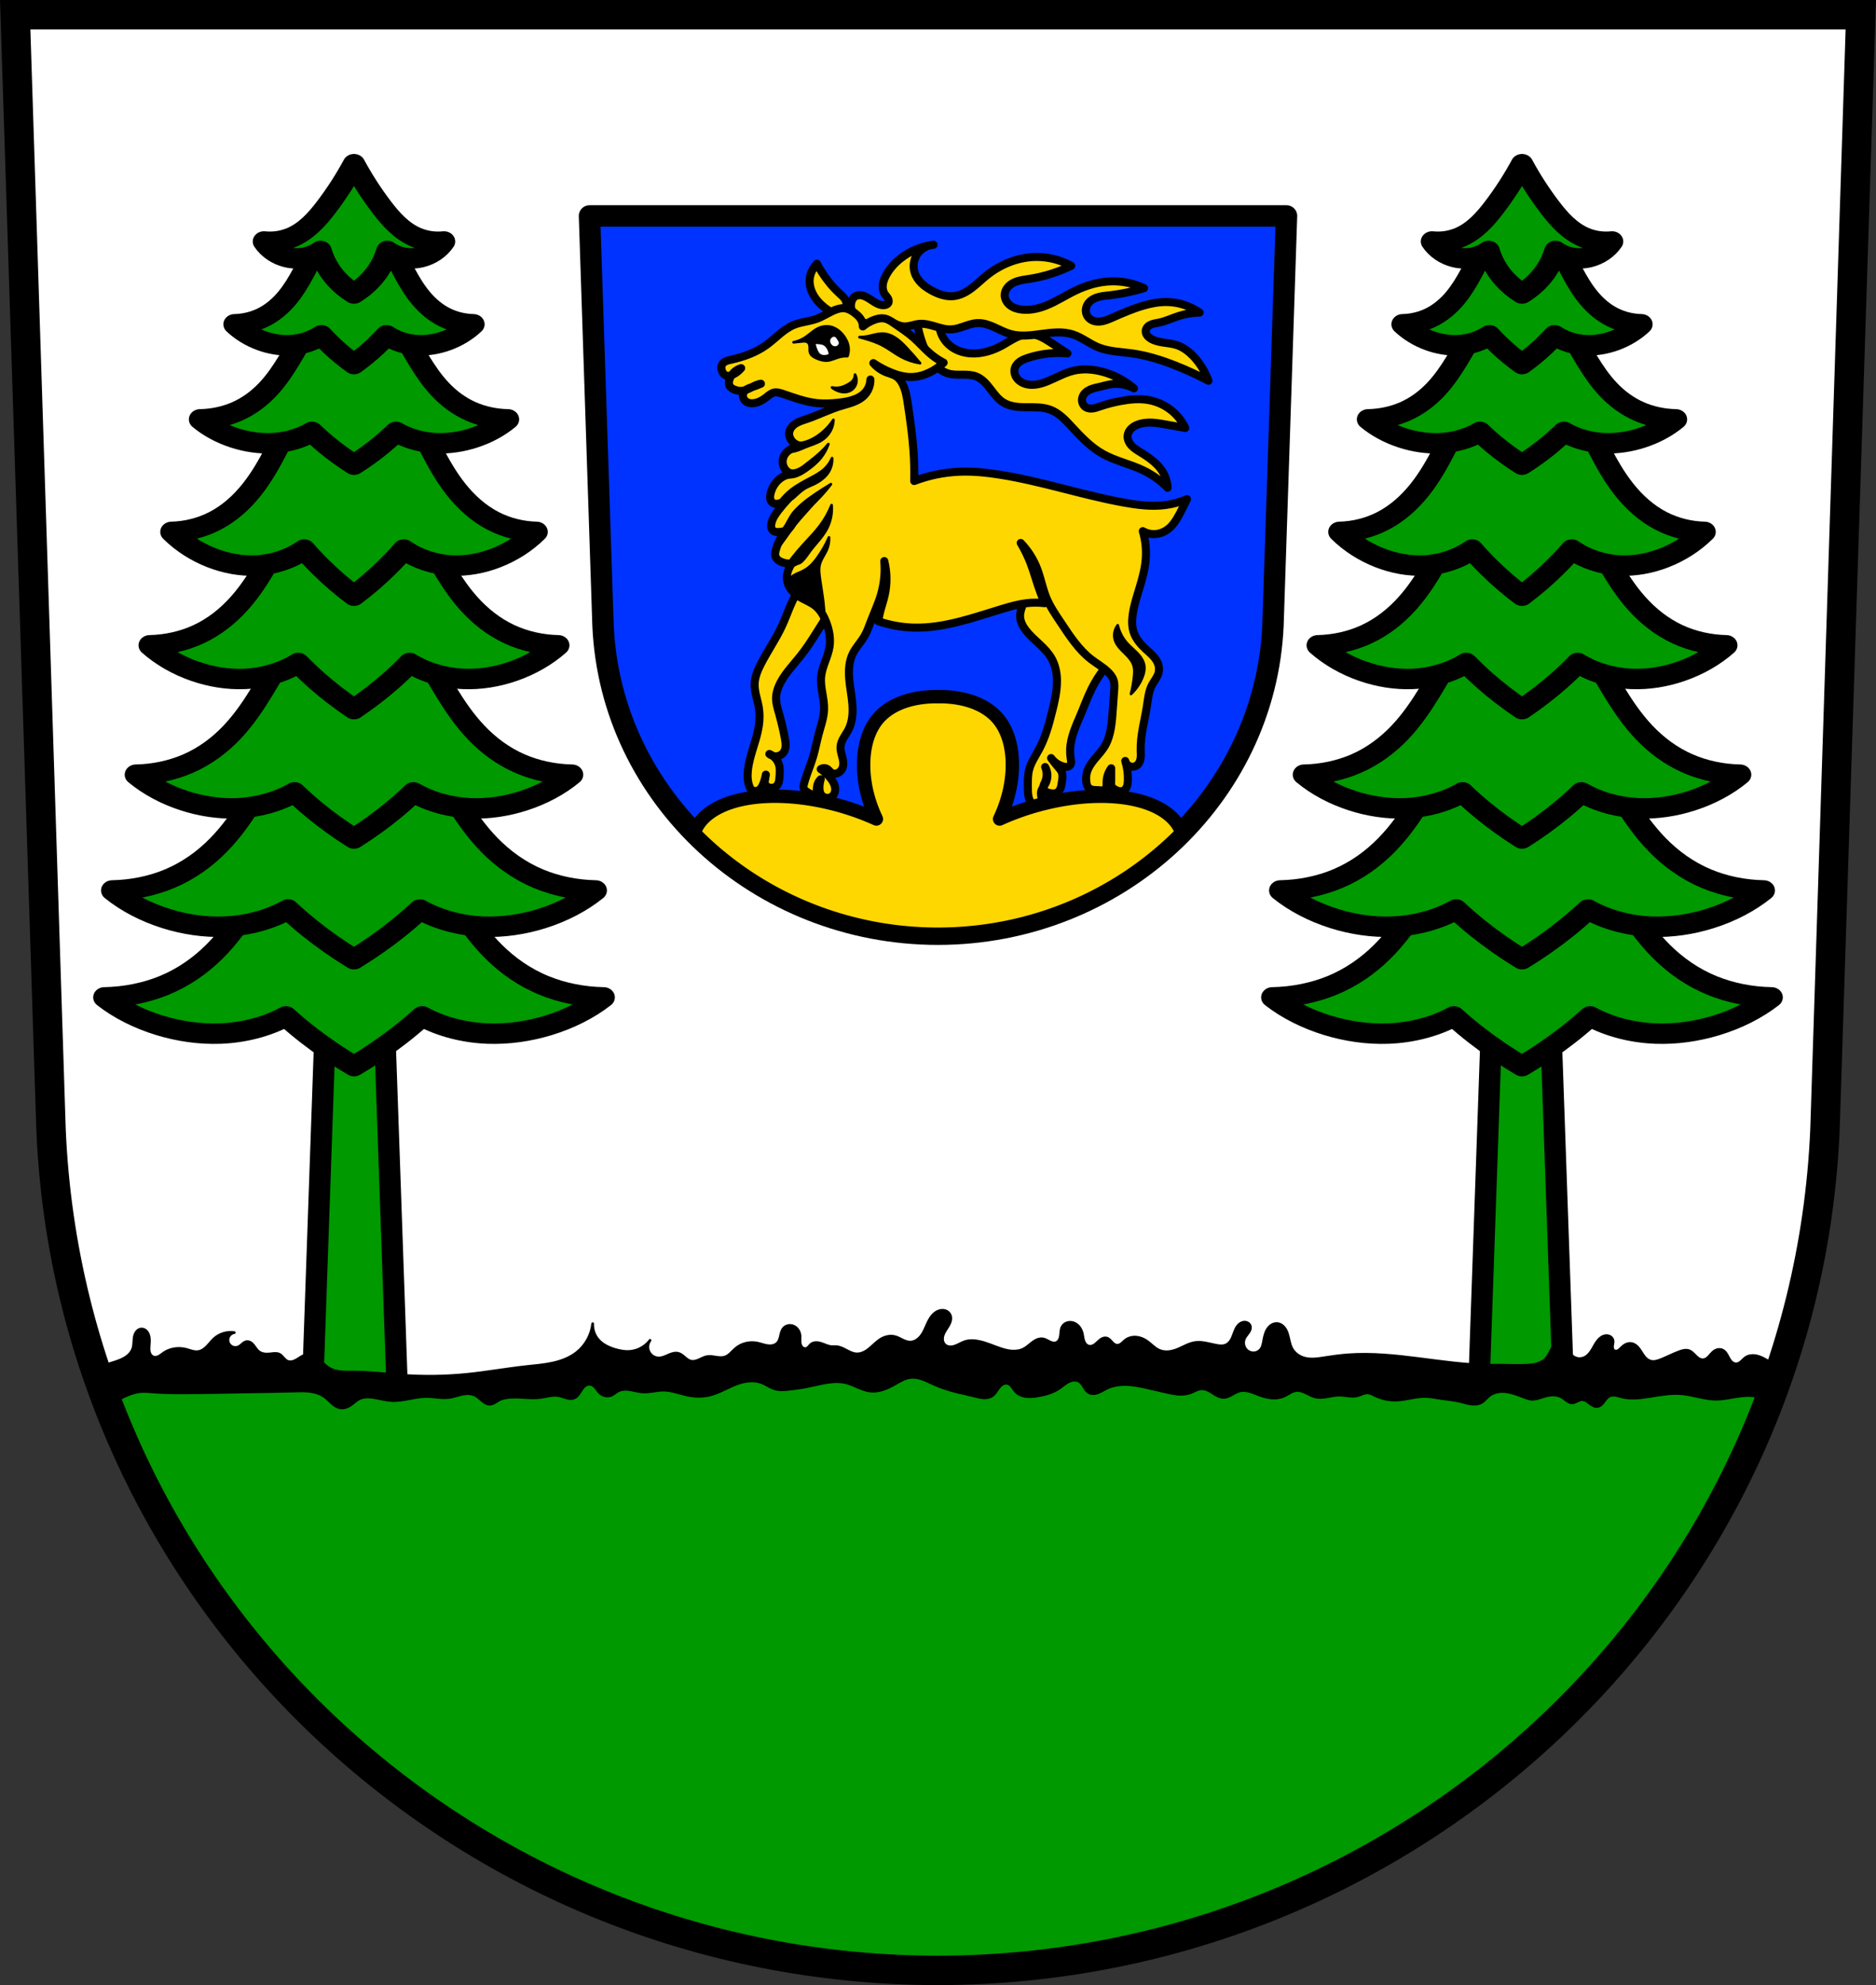 <?xml version="1.0" encoding="UTF-8" standalone="no"?>
<!-- Created with Inkscape (http://www.inkscape.org/) -->

<svg
   xmlns:dc="http://purl.org/dc/elements/1.1/"
   xmlns:cc="http://creativecommons.org/ns#"
   xmlns:rdf="http://www.w3.org/1999/02/22-rdf-syntax-ns#"
   xmlns:svg="http://www.w3.org/2000/svg"
   xmlns="http://www.w3.org/2000/svg"
   xmlns:sodipodi="http://sodipodi.sourceforge.net/DTD/sodipodi-0.dtd"
   xmlns:inkscape="http://www.inkscape.org/namespaces/inkscape"
   width="197.932mm"
   height="209.344mm"
   viewBox="0 0 701.334 741.769"
   id="svg7049"
   version="1.1"
   inkscape:version="0.91 r13725"
   sodipodi:docname="DEU Hardt COA.svg">
  <rect x="0" y="0" width="701.334" height="741.769" fill="#333333" stroke="none"/>
  <defs
     id="defs7051">
    <inkscape:path-effect
       effect="spiro"
       id="path-effect9925"
       is_visible="true" />
    <inkscape:path-effect
       effect="spiro"
       id="path-effect9864"
       is_visible="true" />
    <inkscape:path-effect
       effect="spiro"
       id="path-effect9859"
       is_visible="true" />
    <inkscape:path-effect
       effect="spiro"
       id="path-effect9854"
       is_visible="true" />
    <inkscape:path-effect
       effect="spiro"
       id="path-effect9849"
       is_visible="true" />
    <inkscape:path-effect
       effect="spiro"
       id="path-effect9844"
       is_visible="true" />
    <inkscape:path-effect
       effect="spiro"
       id="path-effect9839"
       is_visible="true" />
    <inkscape:path-effect
       effect="spiro"
       id="path-effect9833"
       is_visible="true" />
    <inkscape:path-effect
       effect="spiro"
       id="path-effect9829"
       is_visible="true" />
    <inkscape:path-effect
       effect="spiro"
       id="path-effect9825"
       is_visible="true" />
    <inkscape:path-effect
       effect="spiro"
       id="path-effect9820"
       is_visible="true" />
    <inkscape:path-effect
       effect="spiro"
       id="path-effect9815"
       is_visible="true" />
    <inkscape:path-effect
       effect="spiro"
       id="path-effect9811"
       is_visible="true" />
    <inkscape:path-effect
       effect="spiro"
       id="path-effect9780"
       is_visible="true" />
    <inkscape:path-effect
       effect="spiro"
       id="path-effect9729"
       is_visible="true" />
    <inkscape:path-effect
       effect="spiro"
       id="path-effect9678"
       is_visible="true" />
    <inkscape:path-effect
       effect="spiro"
       id="path-effect9627"
       is_visible="true" />
    <inkscape:path-effect
       effect="spiro"
       id="path-effect9577"
       is_visible="true" />
    <inkscape:path-effect
       effect="spiro"
       id="path-effect9467"
       is_visible="true" />
    <inkscape:path-effect
       effect="spiro"
       id="path-effect4233-4"
       is_visible="true" />
    <inkscape:path-effect
       effect="spiro"
       id="path-effect9467-6"
       is_visible="true" />
    <inkscape:path-effect
       effect="spiro"
       id="path-effect9577-6"
       is_visible="true" />
    <inkscape:path-effect
       effect="spiro"
       id="path-effect9627-5"
       is_visible="true" />
    <inkscape:path-effect
       effect="spiro"
       id="path-effect9678-5"
       is_visible="true" />
    <inkscape:path-effect
       effect="spiro"
       id="path-effect9729-0"
       is_visible="true" />
    <inkscape:path-effect
       effect="spiro"
       id="path-effect9780-5"
       is_visible="true" />
    <inkscape:path-effect
       effect="spiro"
       id="path-effect9780-2"
       is_visible="true" />
  </defs>
  <sodipodi:namedview
     id="base"
     pagecolor="#ffffff"
     bordercolor="#666666"
     borderopacity="1.0"
     inkscape:pageopacity="0.0"
     inkscape:pageshadow="2"
     inkscape:zoom="0.72798985"
     inkscape:cx="350.66705"
     inkscape:cy="370.88431"
     inkscape:document-units="px"
     inkscape:current-layer="layer1"
     showgrid="false"
     inkscape:window-width="1366"
     inkscape:window-height="745"
     inkscape:window-x="-8"
     inkscape:window-y="-8"
     inkscape:window-maximized="1"
     fit-margin-top="0"
     fit-margin-left="0"
     fit-margin-right="0"
     fit-margin-bottom="0"
     inkscape:snap-midpoints="true"
     inkscape:snap-smooth-nodes="true"
     inkscape:object-nodes="true"
     inkscape:snap-nodes="false"
     showguides="false" />
  <g
     inkscape:label="Ebene 1"
     inkscape:groupmode="layer"
     id="layer1"
     transform="translate(-16.732,-39.192)">
    <path
       style="fill:#ffffff;fill-rule:evenodd;stroke:none;stroke-width:11;stroke-opacity:1"
       inkscape:connector-curvature="0"
       d="M 22.412,44.692 35.81,461.317 c 7.415,175.25 153.92,314.046 331.589,314.144 177.51,-0.215 324.069,-139.061 331.589,-314.144 l 13.398,-416.624 -344.979,0 z"
       id="path10563-0-0" />
    <g
       id="g9430"
       transform="translate(814.469,0)">
      <g
         id="g9369">
        <path
           style="fill:#009900;fill-opacity:1;fill-rule:evenodd;stroke:#000000;stroke-width:8;stroke-linecap:butt;stroke-linejoin:round;stroke-miterlimit:4;stroke-dasharray:none;stroke-opacity:1"
           d="m -674.569,377.651 -6.754,193.002 16.257,-6.295 16.257,6.295 -6.754,-193.002 -9.503,0 z"
           id="path9331"
           inkscape:connector-curvature="0"
           sodipodi:nodetypes="ccccccc" />
        <g
           id="g9358"
           transform="matrix(1.442,0,0,1.313,-2452.823,51.912)">
          <g
             id="g9349">
            <path
               style="fill:#009900;fill-rule:evenodd;stroke:#000000;stroke-width:5.814;stroke-linejoin:round"
               d="m 1218.783,236.688 c -2.062,4.132 -4.292,8.212 -6.689,12.23 -2.551,4.274 -5.302,8.497 -8.824,12.318 -3.523,3.821 -7.856,7.247 -13.07,9.572 -4.671,2.082 -9.997,3.243 -15.361,3.348 4,3.425 8.942,6.167 14.381,7.984 4.94,1.651 10.328,2.542 15.688,2.318 6.113,-0.255 12.11,-1.982 16.996,-4.893 1.873,1.861 3.837,3.664 5.883,5.408 3.666,3.123 7.599,6.05 11.766,8.756 4.166,-2.705 8.098,-5.632 11.768,-8.756 2.046,-1.743 4.01,-3.548 5.883,-5.408 4.882,2.91 10.883,4.637 16.996,4.893 5.359,0.224 10.747,-0.667 15.688,-2.318 5.439,-1.818 10.378,-4.56 14.381,-7.984 -5.365,-0.105 -10.691,-1.265 -15.361,-3.348 -5.217,-2.326 -9.549,-5.751 -13.07,-9.572 -3.523,-3.821 -6.276,-8.04 -8.826,-12.318 -2.397,-4.02 -4.626,-8.099 -6.688,-12.23 l -41.529,0 z"
               id="path8422"
               inkscape:connector-curvature="0" />
            <path
               style="fill:#009900;fill-rule:evenodd;stroke:#000000;stroke-width:5.814;stroke-linejoin:round"
               d="m 1219.433,206.258 c -1.997,4.132 -4.156,8.212 -6.478,12.23 -2.47,4.274 -5.134,8.497 -8.545,12.318 -3.411,3.821 -7.608,7.247 -12.661,9.572 -4.523,2.082 -9.681,3.243 -14.876,3.348 3.876,3.425 8.659,6.167 13.926,7.984 4.784,1.651 10,2.542 15.192,2.318 5.919,-0.255 11.731,-1.982 16.459,-4.893 1.814,1.861 3.715,3.664 5.697,5.408 3.55,3.123 7.359,6.05 11.394,8.756 4.03,-2.705 7.842,-5.632 11.396,-8.756 1.981,-1.743 3.883,-3.548 5.697,-5.408 4.727,2.91 10.539,4.637 16.459,4.893 5.19,0.224 10.407,-0.667 15.192,-2.318 5.267,-1.818 10.05,-4.56 13.926,-7.984 -5.195,-0.105 -10.353,-1.265 -14.876,-3.348 -5.05,-2.326 -9.247,-5.751 -12.661,-9.572 -3.411,-3.821 -6.077,-8.04 -8.547,-12.318 -2.321,-4.02 -4.48,-8.099 -6.476,-12.23 l -40.22,0 z"
               id="path8424"
               inkscape:connector-curvature="0" />
            <path
               style="fill:#009900;fill-rule:evenodd;stroke:#000000;stroke-width:5.814;stroke-linejoin:round"
               d="m 1221.403,175.998 c -1.801,3.836 -3.749,7.623 -5.844,11.353 -2.228,3.968 -4.631,7.887 -7.708,11.435 -3.077,3.547 -6.863,6.727 -11.421,8.886 -4.08,1.933 -8.733,3.01 -13.419,3.108 3.496,3.179 7.811,5.725 12.562,7.412 4.315,1.532 9.02,2.359 13.704,2.152 5.34,-0.237 10.582,-1.84 14.847,-4.542 1.637,1.727 3.351,3.401 5.139,5.02 3.202,2.899 6.638,5.617 10.278,8.128 3.639,-2.511 7.07,-5.228 10.279,-8.128 1.787,-1.618 3.502,-3.293 5.139,-5.02 4.264,2.701 9.507,4.305 14.847,4.542 4.681,0.208 9.388,-0.62 13.704,-2.152 4.751,-1.687 9.07,-4.233 12.562,-7.412 -4.686,-0.098 -9.339,-1.175 -13.419,-3.108 -4.557,-2.159 -8.342,-5.338 -11.421,-8.886 -3.077,-3.547 -5.482,-7.467 -7.71,-11.435 -2.094,-3.729 -4.04,-7.518 -5.842,-11.353 l -36.28,0 z"
               id="path8426"
               inkscape:connector-curvature="0" />
            <path
               style="fill:#009900;fill-rule:evenodd;stroke:#000000;stroke-width:5.814;stroke-linejoin:round"
               d="m 1222.553,139.178 c -1.687,3.836 -3.511,7.623 -5.473,11.353 -2.087,3.968 -4.338,7.887 -7.22,11.435 -2.882,3.547 -6.428,6.727 -10.698,8.886 -3.822,1.933 -8.18,3.01 -12.569,3.108 3.275,3.179 7.316,5.725 11.767,7.412 4.04,1.532 8.451,2.359 12.836,2.152 5,-0.237 9.912,-1.84 13.906,-4.542 1.533,1.727 3.139,3.401 4.813,5.02 2.999,2.899 6.218,5.617 9.627,8.128 3.409,-2.511 6.626,-5.228 9.628,-8.128 1.674,-1.618 3.28,-3.293 4.813,-5.02 3.994,2.701 8.905,4.305 13.906,4.542 4.385,0.208 8.793,-0.62 12.836,-2.152 4.45,-1.687 8.491,-4.233 11.767,-7.412 -4.389,-0.098 -8.748,-1.175 -12.569,-3.108 -4.268,-2.159 -7.813,-5.338 -10.698,-8.886 -2.882,-3.547 -5.135,-7.467 -7.222,-11.435 -1.962,-3.729 -3.785,-7.518 -5.472,-11.353 l -33.98,0 z"
               id="path8428"
               inkscape:connector-curvature="0" />
            <path
               style="fill:#009900;fill-rule:evenodd;stroke:#000000;stroke-width:5.814;stroke-linejoin:round"
               d="m 1224.363,106.899 c -1.508,3.836 -3.138,7.623 -4.892,11.353 -1.865,3.968 -3.877,7.887 -6.453,11.435 -2.576,3.547 -5.745,6.727 -9.561,8.886 -3.416,1.933 -7.311,3.01 -11.233,3.108 2.927,3.179 6.539,5.725 10.516,7.412 3.612,1.532 7.553,2.359 11.472,2.152 4.47,-0.237 8.859,-1.84 12.429,-4.542 1.37,1.727 2.806,3.401 4.302,5.02 2.681,2.899 5.557,5.617 8.604,8.128 3.047,-2.511 5.922,-5.228 8.605,-8.128 1.496,-1.618 2.932,-3.293 4.302,-5.02 3.57,2.701 7.959,4.305 12.429,4.542 3.919,0.208 7.859,-0.62 11.472,-2.152 3.978,-1.687 7.589,-4.233 10.516,-7.412 -3.923,-0.098 -7.818,-1.175 -11.233,-3.108 -3.815,-2.159 -6.983,-5.338 -9.561,-8.886 -2.576,-3.547 -4.589,-7.467 -6.454,-11.435 -1.753,-3.729 -3.383,-7.518 -4.89,-11.353 l -30.369,0 z"
               id="path8430"
               inkscape:connector-curvature="0" />
            <path
               style="fill:#009900;fill-rule:evenodd;stroke:#000000;stroke-width:5.814;stroke-linejoin:round"
               d="m 1226.743,84.959 c -1.271,2.724 -2.647,5.414 -4.125,8.06 -1.573,2.818 -3.269,5.602 -5.442,8.121 -2.172,2.519 -4.845,4.777 -8.06,6.311 -2.88,1.373 -6.165,2.138 -9.473,2.207 2.468,2.258 5.514,4.066 8.868,5.264 3.046,1.088 6.369,1.676 9.674,1.528 3.769,-0.168 7.471,-1.307 10.481,-3.226 1.155,1.227 2.366,2.416 3.628,3.566 2.26,2.059 4.686,3.989 7.256,5.773 2.569,-1.784 4.994,-3.713 7.257,-5.773 1.262,-1.149 2.472,-2.339 3.628,-3.566 3.01,1.919 6.712,3.057 10.481,3.226 3.305,0.148 6.627,-0.44 9.674,-1.528 3.354,-1.198 6.4,-3.01 8.868,-5.264 -3.308,-0.069 -6.593,-0.834 -9.473,-2.207 -3.217,-1.533 -5.889,-3.791 -8.06,-6.311 -2.172,-2.519 -3.87,-5.303 -5.443,-8.121 -1.478,-2.649 -2.853,-5.339 -4.124,-8.06 l -25.61,0 z"
               id="path8432"
               inkscape:connector-curvature="0" />
            <path
               style="fill:#009900;fill-rule:evenodd;stroke:#000000;stroke-width:5.814;stroke-linejoin:round"
               d="m 1229.613,60.919 c -0.986,2.391 -2.053,4.751 -3.2,7.08 -1.22,2.473 -2.536,4.916 -4.221,7.127 -1.685,2.211 -3.758,4.193 -6.254,5.538 -2.234,1.205 -4.782,1.876 -7.348,1.937 1.915,1.981 4.277,3.568 6.879,4.62 2.363,0.955 4.941,1.471 7.504,1.341 2.924,-0.148 5.795,-1.147 8.13,-2.831 0.896,1.076 1.835,2.12 2.814,3.129 1.753,1.807 3.635,3.501 5.628,5.066 1.993,-1.565 3.874,-3.259 5.629,-5.066 0.979,-1.01 1.918,-2.053 2.814,-3.129 2.335,1.684 5.206,2.683 8.13,2.831 2.564,0.129 5.141,-0.386 7.504,-1.341 2.602,-1.052 4.964,-2.638 6.879,-4.62 -2.566,-0.061 -5.114,-0.732 -7.348,-1.937 -2.495,-1.346 -4.568,-3.327 -6.254,-5.538 -1.685,-2.211 -3,-4.654 -4.222,-7.127 -1.147,-2.325 -2.213,-4.686 -3.199,-7.08 l -19.866,0 z"
               id="path8434"
               inkscape:connector-curvature="0" />
          </g>
          <path
             sodipodi:nodetypes="ccccccccccccccccc"
             inkscape:connector-curvature="0"
             id="path8450"
             d="m 1239.538,37.039 c -2.07,4.21 -4.449,8.265 -7.111,12.12 -2.428,3.516 -5.244,6.99 -9.111,8.754 -2.214,1.01 -4.701,1.4 -7.113,1.121 1.336,2.195 3.533,3.839 6,4.49 2.956,0.779 6.255,0.095 8.67,-1.797 0.77,2.862 2.144,5.56 4,7.857 1.332,1.647 2.91,3.09 4.666,4.264 1.756,-1.174 3.336,-2.617 4.668,-4.264 1.858,-2.296 3.23,-4.995 4,-7.857 2.414,1.892 5.713,2.576 8.67,1.797 2.469,-0.651 4.666,-2.297 6,-4.49 -2.413,0.279 -4.9,-0.112 -7.113,-1.121 -3.869,-1.764 -6.685,-5.238 -9.111,-8.754 -2.663,-3.856 -5.04,-7.911 -7.111,-12.12 l -0.01,0 z"
             style="fill:#009900;fill-rule:evenodd;stroke:#000000;stroke-width:5.814;stroke-linejoin:round" />
        </g>
      </g>
      <g
         id="g9369-7"
         transform="matrix(-1,0,0,1,-894.139,0)">
        <path
           style="fill:#009900;fill-opacity:1;fill-rule:evenodd;stroke:#000000;stroke-width:8;stroke-linecap:butt;stroke-linejoin:round;stroke-miterlimit:4;stroke-dasharray:none;stroke-opacity:1"
           d="m -674.569,377.651 -6.754,193.002 16.257,-6.295 16.257,6.295 -6.754,-193.002 -9.503,0 z"
           id="path9331-2"
           inkscape:connector-curvature="0"
           sodipodi:nodetypes="ccccccc" />
        <g
           id="g9358-2"
           transform="matrix(1.442,0,0,1.313,-2452.823,51.912)">
          <g
             id="g9349-8">
            <path
               style="fill:#009900;fill-rule:evenodd;stroke:#000000;stroke-width:5.814;stroke-linejoin:round"
               d="m 1218.783,236.688 c -2.062,4.132 -4.292,8.212 -6.689,12.23 -2.551,4.274 -5.302,8.497 -8.824,12.318 -3.523,3.821 -7.856,7.247 -13.07,9.572 -4.671,2.082 -9.997,3.243 -15.361,3.348 4,3.425 8.942,6.167 14.381,7.984 4.94,1.651 10.328,2.542 15.688,2.318 6.113,-0.255 12.11,-1.982 16.996,-4.893 1.873,1.861 3.837,3.664 5.883,5.408 3.666,3.123 7.599,6.05 11.766,8.756 4.166,-2.705 8.098,-5.632 11.768,-8.756 2.046,-1.743 4.01,-3.548 5.883,-5.408 4.882,2.91 10.883,4.637 16.996,4.893 5.359,0.224 10.747,-0.667 15.688,-2.318 5.439,-1.818 10.378,-4.56 14.381,-7.984 -5.365,-0.105 -10.691,-1.265 -15.361,-3.348 -5.217,-2.326 -9.549,-5.751 -13.07,-9.572 -3.523,-3.821 -6.276,-8.04 -8.826,-12.318 -2.397,-4.02 -4.626,-8.099 -6.688,-12.23 l -41.529,0 z"
               id="path8422-7"
               inkscape:connector-curvature="0" />
            <path
               style="fill:#009900;fill-rule:evenodd;stroke:#000000;stroke-width:5.814;stroke-linejoin:round"
               d="m 1219.433,206.258 c -1.997,4.132 -4.156,8.212 -6.478,12.23 -2.47,4.274 -5.134,8.497 -8.545,12.318 -3.411,3.821 -7.608,7.247 -12.661,9.572 -4.523,2.082 -9.681,3.243 -14.876,3.348 3.876,3.425 8.659,6.167 13.926,7.984 4.784,1.651 10,2.542 15.192,2.318 5.919,-0.255 11.731,-1.982 16.459,-4.893 1.814,1.861 3.715,3.664 5.697,5.408 3.55,3.123 7.359,6.05 11.394,8.756 4.03,-2.705 7.842,-5.632 11.396,-8.756 1.981,-1.743 3.883,-3.548 5.697,-5.408 4.727,2.91 10.539,4.637 16.459,4.893 5.19,0.224 10.407,-0.667 15.192,-2.318 5.267,-1.818 10.05,-4.56 13.926,-7.984 -5.195,-0.105 -10.353,-1.265 -14.876,-3.348 -5.05,-2.326 -9.247,-5.751 -12.661,-9.572 -3.411,-3.821 -6.077,-8.04 -8.547,-12.318 -2.321,-4.02 -4.48,-8.099 -6.476,-12.23 l -40.22,0 z"
               id="path8424-5"
               inkscape:connector-curvature="0" />
            <path
               style="fill:#009900;fill-rule:evenodd;stroke:#000000;stroke-width:5.814;stroke-linejoin:round"
               d="m 1221.403,175.998 c -1.801,3.836 -3.749,7.623 -5.844,11.353 -2.228,3.968 -4.631,7.887 -7.708,11.435 -3.077,3.547 -6.863,6.727 -11.421,8.886 -4.08,1.933 -8.733,3.01 -13.419,3.108 3.496,3.179 7.811,5.725 12.562,7.412 4.315,1.532 9.02,2.359 13.704,2.152 5.34,-0.237 10.582,-1.84 14.847,-4.542 1.637,1.727 3.351,3.401 5.139,5.02 3.202,2.899 6.638,5.617 10.278,8.128 3.639,-2.511 7.07,-5.228 10.279,-8.128 1.787,-1.618 3.502,-3.293 5.139,-5.02 4.264,2.701 9.507,4.305 14.847,4.542 4.681,0.208 9.388,-0.62 13.704,-2.152 4.751,-1.687 9.07,-4.233 12.562,-7.412 -4.686,-0.098 -9.339,-1.175 -13.419,-3.108 -4.557,-2.159 -8.342,-5.338 -11.421,-8.886 -3.077,-3.547 -5.482,-7.467 -7.71,-11.435 -2.094,-3.729 -4.04,-7.518 -5.842,-11.353 l -36.28,0 z"
               id="path8426-0"
               inkscape:connector-curvature="0" />
            <path
               style="fill:#009900;fill-rule:evenodd;stroke:#000000;stroke-width:5.814;stroke-linejoin:round"
               d="m 1222.553,139.178 c -1.687,3.836 -3.511,7.623 -5.473,11.353 -2.087,3.968 -4.338,7.887 -7.22,11.435 -2.882,3.547 -6.428,6.727 -10.698,8.886 -3.822,1.933 -8.18,3.01 -12.569,3.108 3.275,3.179 7.316,5.725 11.767,7.412 4.04,1.532 8.451,2.359 12.836,2.152 5,-0.237 9.912,-1.84 13.906,-4.542 1.533,1.727 3.139,3.401 4.813,5.02 2.999,2.899 6.218,5.617 9.627,8.128 3.409,-2.511 6.626,-5.228 9.628,-8.128 1.674,-1.618 3.28,-3.293 4.813,-5.02 3.994,2.701 8.905,4.305 13.906,4.542 4.385,0.208 8.793,-0.62 12.836,-2.152 4.45,-1.687 8.491,-4.233 11.767,-7.412 -4.389,-0.098 -8.748,-1.175 -12.569,-3.108 -4.268,-2.159 -7.813,-5.338 -10.698,-8.886 -2.882,-3.547 -5.135,-7.467 -7.222,-11.435 -1.962,-3.729 -3.785,-7.518 -5.472,-11.353 l -33.98,0 z"
               id="path8428-0"
               inkscape:connector-curvature="0" />
            <path
               style="fill:#009900;fill-rule:evenodd;stroke:#000000;stroke-width:5.814;stroke-linejoin:round"
               d="m 1224.363,106.899 c -1.508,3.836 -3.138,7.623 -4.892,11.353 -1.865,3.968 -3.877,7.887 -6.453,11.435 -2.576,3.547 -5.745,6.727 -9.561,8.886 -3.416,1.933 -7.311,3.01 -11.233,3.108 2.927,3.179 6.539,5.725 10.516,7.412 3.612,1.532 7.553,2.359 11.472,2.152 4.47,-0.237 8.859,-1.84 12.429,-4.542 1.37,1.727 2.806,3.401 4.302,5.02 2.681,2.899 5.557,5.617 8.604,8.128 3.047,-2.511 5.922,-5.228 8.605,-8.128 1.496,-1.618 2.932,-3.293 4.302,-5.02 3.57,2.701 7.959,4.305 12.429,4.542 3.919,0.208 7.859,-0.62 11.472,-2.152 3.978,-1.687 7.589,-4.233 10.516,-7.412 -3.923,-0.098 -7.818,-1.175 -11.233,-3.108 -3.815,-2.159 -6.983,-5.338 -9.561,-8.886 -2.576,-3.547 -4.589,-7.467 -6.454,-11.435 -1.753,-3.729 -3.383,-7.518 -4.89,-11.353 l -30.369,0 z"
               id="path8430-3"
               inkscape:connector-curvature="0" />
            <path
               style="fill:#009900;fill-rule:evenodd;stroke:#000000;stroke-width:5.814;stroke-linejoin:round"
               d="m 1226.743,84.959 c -1.271,2.724 -2.647,5.414 -4.125,8.06 -1.573,2.818 -3.269,5.602 -5.442,8.121 -2.172,2.519 -4.845,4.777 -8.06,6.311 -2.88,1.373 -6.165,2.138 -9.473,2.207 2.468,2.258 5.514,4.066 8.868,5.264 3.046,1.088 6.369,1.676 9.674,1.528 3.769,-0.168 7.471,-1.307 10.481,-3.226 1.155,1.227 2.366,2.416 3.628,3.566 2.26,2.059 4.686,3.989 7.256,5.773 2.569,-1.784 4.994,-3.713 7.257,-5.773 1.262,-1.149 2.472,-2.339 3.628,-3.566 3.01,1.919 6.712,3.057 10.481,3.226 3.305,0.148 6.627,-0.44 9.674,-1.528 3.354,-1.198 6.4,-3.01 8.868,-5.264 -3.308,-0.069 -6.593,-0.834 -9.473,-2.207 -3.217,-1.533 -5.889,-3.791 -8.06,-6.311 -2.172,-2.519 -3.87,-5.303 -5.443,-8.121 -1.478,-2.649 -2.853,-5.339 -4.124,-8.06 l -25.61,0 z"
               id="path8432-9"
               inkscape:connector-curvature="0" />
            <path
               style="fill:#009900;fill-rule:evenodd;stroke:#000000;stroke-width:5.814;stroke-linejoin:round"
               d="m 1229.613,60.919 c -0.986,2.391 -2.053,4.751 -3.2,7.08 -1.22,2.473 -2.536,4.916 -4.221,7.127 -1.685,2.211 -3.758,4.193 -6.254,5.538 -2.234,1.205 -4.782,1.876 -7.348,1.937 1.915,1.981 4.277,3.568 6.879,4.62 2.363,0.955 4.941,1.471 7.504,1.341 2.924,-0.148 5.795,-1.147 8.13,-2.831 0.896,1.076 1.835,2.12 2.814,3.129 1.753,1.807 3.635,3.501 5.628,5.066 1.993,-1.565 3.874,-3.259 5.629,-5.066 0.979,-1.01 1.918,-2.053 2.814,-3.129 2.335,1.684 5.206,2.683 8.13,2.831 2.564,0.129 5.141,-0.386 7.504,-1.341 2.602,-1.052 4.964,-2.638 6.879,-4.62 -2.566,-0.061 -5.114,-0.732 -7.348,-1.937 -2.495,-1.346 -4.568,-3.327 -6.254,-5.538 -1.685,-2.211 -3,-4.654 -4.222,-7.127 -1.147,-2.325 -2.213,-4.686 -3.199,-7.08 l -19.866,0 z"
               id="path8434-3"
               inkscape:connector-curvature="0" />
          </g>
          <path
             sodipodi:nodetypes="ccccccccccccccccc"
             inkscape:connector-curvature="0"
             id="path8450-6"
             d="m 1239.538,37.039 c -2.07,4.21 -4.449,8.265 -7.111,12.12 -2.428,3.516 -5.244,6.99 -9.111,8.754 -2.214,1.01 -4.701,1.4 -7.113,1.121 1.336,2.195 3.533,3.839 6,4.49 2.956,0.779 6.255,0.095 8.67,-1.797 0.77,2.862 2.144,5.56 4,7.857 1.332,1.647 2.91,3.09 4.666,4.264 1.756,-1.174 3.336,-2.617 4.668,-4.264 1.858,-2.296 3.23,-4.995 4,-7.857 2.414,1.892 5.713,2.576 8.67,1.797 2.469,-0.651 4.666,-2.297 6,-4.49 -2.413,0.279 -4.9,-0.112 -7.113,-1.121 -3.869,-1.764 -6.685,-5.238 -9.111,-8.754 -2.663,-3.856 -5.04,-7.911 -7.111,-12.12 l -0.01,0 z"
             style="fill:#009900;fill-rule:evenodd;stroke:#000000;stroke-width:5.814;stroke-linejoin:round" />
        </g>
      </g>
    </g>
    <path
       style="opacity:1;fill:#009900;fill-opacity:1;fill-rule:nonzero;stroke:none;stroke-width:1;stroke-linecap:round;stroke-linejoin:miter;stroke-miterlimit:4;stroke-dasharray:none;stroke-dashoffset:0;stroke-opacity:1"
       d="M 36.5 514.104 C 81.215 643.551 205.534 736.189 350.666 736.27 C 495.641 736.094 619.956 643.439 664.758 514.104 L 36.5 514.104 z "
       transform="translate(16.732,39.192)"
       id="rect4194" />
    <path
       style="fill:#000000;fill-rule:evenodd;stroke:#000000;stroke-width:1px;stroke-linecap:round;stroke-linejoin:round;stroke-opacity:1"
       d="M 352.596 489.615 C 351.568 489.535 350.535 489.902 349.695 490.5 C 348.662 491.235 347.903 492.296 347.305 493.414 C 346.706 494.532 346.253 495.721 345.711 496.867 C 345.169 498.013 344.523 499.134 343.609 500.014 C 342.696 500.893 341.483 501.515 340.215 501.506 C 339.217 501.499 338.261 501.109 337.365 500.67 C 336.469 500.23 335.592 499.731 334.627 499.475 C 332.992 499.04 331.209 499.356 329.717 500.152 C 328.049 501.042 326.75 502.472 325.309 503.695 C 324.588 504.307 323.821 504.874 322.971 505.285 C 322.12 505.697 321.178 505.948 320.234 505.908 C 318.876 505.851 317.621 505.206 316.42 504.57 C 315.219 503.934 313.972 503.278 312.615 503.199 C 312.052 503.166 311.485 503.235 310.922 503.199 C 309.561 503.113 308.321 502.432 307.025 502.008 C 306.378 501.796 305.701 501.647 305.02 501.672 C 304.338 501.697 303.649 501.909 303.133 502.354 C 302.842 502.604 302.615 502.918 302.359 503.205 C 302.104 503.492 301.806 503.761 301.439 503.877 C 301.186 503.957 300.91 503.957 300.652 503.891 C 300.395 503.824 300.156 503.694 299.955 503.52 C 299.553 503.171 299.309 502.667 299.191 502.148 C 298.956 501.111 299.185 500.024 299.068 498.967 C 298.991 498.272 298.761 497.592 298.379 497.006 C 297.997 496.42 297.464 495.929 296.836 495.621 C 296.208 495.313 295.486 495.191 294.795 495.297 C 294.104 495.403 293.447 495.742 292.975 496.258 C 292.629 496.636 292.387 497.099 292.211 497.58 C 292.035 498.061 291.921 498.561 291.807 499.061 C 291.692 499.56 291.575 500.061 291.393 500.539 C 291.21 501.018 290.959 501.477 290.604 501.846 C 290.14 502.326 289.513 502.632 288.861 502.775 C 288.209 502.919 287.53 502.905 286.869 502.809 C 285.548 502.616 284.295 502.1 282.984 501.846 C 280.205 501.307 277.183 502.043 275.025 503.877 C 274.361 504.441 273.782 505.099 273.145 505.693 C 272.507 506.288 271.793 506.827 270.963 507.094 C 269.906 507.433 268.762 507.3 267.666 507.125 C 266.57 506.95 265.453 506.736 264.359 506.924 C 263.304 507.105 262.351 507.647 261.373 508.084 C 260.884 508.303 260.382 508.497 259.857 508.607 C 259.333 508.718 258.785 508.74 258.264 508.617 C 257.379 508.408 256.648 507.806 255.961 507.211 C 255.274 506.616 254.563 505.996 253.691 505.74 C 253.084 505.562 252.432 505.574 251.811 505.697 C 251.189 505.82 250.594 506.05 250.012 506.301 C 248.848 506.802 247.677 507.405 246.41 507.434 C 245.641 507.451 244.868 507.247 244.207 506.854 C 243.546 506.46 243 505.876 242.648 505.191 C 242.297 504.507 242.143 503.724 242.209 502.957 C 242.275 502.19 242.562 501.445 243.025 500.83 C 241.329 503.095 238.678 504.617 235.867 504.943 C 233.835 505.179 231.774 504.813 229.818 504.215 C 227.462 503.494 225.135 502.379 223.553 500.49 C 222.194 498.869 221.473 496.728 221.572 494.615 C 221.118 498.812 218.911 502.791 215.594 505.4 C 213.001 507.44 209.826 508.628 206.604 509.334 C 203.381 510.04 200.081 510.294 196.801 510.65 C 189.301 511.466 181.867 512.832 174.359 513.578 C 166.363 514.372 158.298 514.459 150.281 513.896 C 144.171 513.468 138.077 512.661 131.951 512.682 C 130.447 512.687 128.939 512.742 127.441 512.596 C 125.944 512.449 124.443 512.09 123.146 511.326 C 121.66 510.45 120.526 509.096 119.209 507.982 C 118.55 507.425 117.837 506.923 117.041 506.59 C 116.245 506.257 115.362 506.102 114.512 506.248 C 113.874 506.358 113.275 506.631 112.715 506.955 C 112.155 507.279 111.626 507.656 111.072 507.99 C 110.518 508.324 109.932 508.618 109.301 508.762 C 108.67 508.905 107.988 508.888 107.4 508.617 C 106.815 508.348 106.368 507.855 105.945 507.369 C 105.522 506.883 105.091 506.379 104.521 506.078 C 103.988 505.797 103.369 505.716 102.766 505.729 C 102.162 505.742 101.565 505.843 100.965 505.908 C 100.231 505.988 99.487 506.013 98.758 505.896 C 98.029 505.78 97.315 505.516 96.732 505.062 C 95.921 504.431 95.425 503.489 94.777 502.689 C 94.454 502.29 94.083 501.919 93.639 501.66 C 93.194 501.401 92.668 501.26 92.16 501.338 C 91.589 501.425 91.095 501.774 90.654 502.148 C 90.214 502.522 89.797 502.935 89.283 503.199 C 88.565 503.568 87.683 503.605 86.938 503.297 C 86.192 502.988 85.595 502.34 85.348 501.572 C 85.1 500.804 85.206 499.928 85.631 499.242 C 86.056 498.556 86.792 498.072 87.59 497.951 C 84.946 497.542 82.136 498.372 80.139 500.152 C 79.144 501.038 78.358 502.129 77.43 503.084 C 76.965 503.561 76.463 504.006 75.898 504.359 C 75.334 504.712 74.703 504.973 74.043 505.062 C 73.297 505.164 72.538 505.045 71.809 504.855 C 71.08 504.666 70.369 504.405 69.641 504.215 C 66.788 503.471 63.597 503.888 61.176 505.57 C 60.603 505.968 60.073 506.433 59.461 506.766 C 59.155 506.932 58.829 507.063 58.486 507.129 C 58.144 507.195 57.785 507.192 57.451 507.094 C 57.055 506.977 56.704 506.728 56.438 506.412 C 56.171 506.097 55.987 505.717 55.873 505.32 C 55.645 504.527 55.695 503.684 55.758 502.861 C 55.814 502.12 55.881 501.376 55.857 500.633 C 55.834 499.889 55.716 499.141 55.418 498.459 C 55.195 497.948 54.866 497.476 54.428 497.131 C 53.989 496.786 53.436 496.575 52.879 496.596 C 52.518 496.609 52.162 496.719 51.848 496.896 C 51.533 497.074 51.258 497.319 51.033 497.602 C 50.583 498.167 50.334 498.873 50.203 499.584 C 49.941 501.006 50.113 502.503 49.662 503.877 C 49.205 505.271 48.139 506.403 46.908 507.201 C 45.678 507.999 44.281 508.497 42.889 508.957 C 40.449 509.763 37.979 510.471 35.508 511.178 C 37.052 515.792 38.69 520.363 40.434 524.883 C 40.848 524.684 41.264 524.489 41.674 524.281 C 45.271 522.456 48.855 520.236 52.879 519.963 C 54.289 519.867 55.702 520.017 57.111 520.131 C 61.052 520.45 65.009 520.482 68.963 520.471 C 76.752 520.448 84.542 520.258 92.33 520.131 C 98.144 520.036 103.958 519.977 109.77 519.793 C 111.79 519.729 113.821 519.651 115.826 519.91 C 117.831 520.17 119.831 520.788 121.453 521.994 C 122.409 522.705 123.211 523.6 124.105 524.387 C 125 525.173 126.033 525.871 127.209 526.059 C 128.438 526.255 129.708 525.867 130.766 525.211 C 132.006 524.442 133.01 523.314 134.32 522.672 C 135.25 522.216 136.296 522.028 137.332 522.012 C 138.368 521.995 139.398 522.143 140.416 522.332 C 142.443 522.708 144.452 523.249 146.512 523.35 C 150.835 523.562 155.052 521.836 159.381 521.824 C 162.267 521.816 165.158 522.573 168.016 522.164 C 170.024 521.877 171.924 521.022 173.941 520.809 C 175.147 520.681 176.404 520.794 177.498 521.316 C 178.958 522.014 180.004 523.365 181.393 524.195 C 181.81 524.445 182.263 524.648 182.746 524.703 C 183.489 524.788 184.229 524.516 184.883 524.154 C 185.537 523.793 186.14 523.339 186.811 523.01 C 187.502 522.67 188.254 522.47 189.012 522.332 C 193.353 521.544 197.848 522.771 202.219 522.164 C 203.321 522.011 204.402 521.742 205.5 521.561 C 206.598 521.379 207.728 521.287 208.822 521.486 C 209.826 521.669 210.767 522.092 211.75 522.365 C 212.241 522.502 212.746 522.6 213.256 522.611 C 213.766 522.622 214.283 522.542 214.748 522.332 C 215.34 522.064 215.822 521.599 216.219 521.084 C 216.615 520.569 216.935 520.001 217.287 519.455 C 217.674 518.856 218.109 518.275 218.678 517.846 C 218.962 517.631 219.279 517.457 219.619 517.35 C 219.959 517.242 220.321 517.203 220.674 517.254 C 221.079 517.312 221.461 517.486 221.795 517.723 C 222.129 517.959 222.417 518.256 222.68 518.57 C 223.204 519.199 223.635 519.909 224.23 520.471 C 224.806 521.014 225.53 521.402 226.307 521.559 C 227.083 521.716 227.909 521.637 228.633 521.316 C 229.493 520.935 230.174 520.24 231.002 519.793 C 231.699 519.417 232.486 519.226 233.275 519.168 C 234.065 519.11 234.859 519.182 235.641 519.309 C 237.204 519.562 238.734 520.033 240.314 520.131 C 242.92 520.293 245.493 519.436 248.104 519.455 C 251.166 519.477 254.079 520.696 257.078 521.316 C 259.752 521.869 262.547 521.941 265.205 521.316 C 269.18 520.382 272.651 517.963 276.549 516.746 C 279.297 515.888 282.348 515.665 285.016 516.746 C 286.585 517.382 287.97 518.445 289.588 518.947 C 291.381 519.504 293.308 519.328 295.174 519.115 C 297.443 518.856 299.708 518.549 301.947 518.1 C 304.361 517.615 306.742 516.967 309.176 516.592 C 311.609 516.217 314.126 516.124 316.508 516.746 C 318.015 517.14 319.433 517.807 320.863 518.424 C 322.294 519.04 323.765 519.613 325.312 519.793 C 326.848 519.971 328.412 519.754 329.891 519.305 C 331.369 518.855 332.769 518.177 334.117 517.422 C 336.117 516.302 338.106 514.977 340.383 514.713 C 341.921 514.534 343.48 514.863 344.938 515.385 C 346.395 515.907 347.774 516.622 349.188 517.254 C 351.536 518.305 353.983 519.129 356.469 519.793 C 359.048 520.482 361.671 520.998 364.258 521.656 C 365.391 521.944 366.526 522.261 367.693 522.324 C 368.861 522.387 370.083 522.173 371.029 521.486 C 371.543 521.114 371.954 520.619 372.322 520.104 C 372.691 519.588 373.022 519.044 373.408 518.541 C 373.794 518.038 374.241 517.57 374.789 517.252 C 375.337 516.934 375.999 516.775 376.617 516.914 C 376.975 516.995 377.308 517.173 377.598 517.398 C 377.887 517.624 378.136 517.897 378.361 518.188 C 378.811 518.768 379.171 519.418 379.664 519.963 C 380.613 521.012 381.997 521.596 383.396 521.803 C 384.796 522.009 386.224 521.869 387.623 521.656 C 390.541 521.213 393.474 520.431 395.92 518.777 C 397.105 517.976 398.164 516.979 399.441 516.336 C 400.08 516.014 400.774 515.785 401.488 515.742 C 402.202 515.699 402.938 515.849 403.539 516.236 C 404.287 516.719 404.766 517.515 405.223 518.279 C 405.679 519.044 406.167 519.835 406.926 520.301 C 407.443 520.619 408.058 520.761 408.666 520.762 C 409.274 520.762 409.874 520.626 410.445 520.418 C 411.587 520.002 412.604 519.308 413.697 518.777 C 416.394 517.468 419.493 517.187 422.48 517.438 C 425.468 517.688 428.386 518.442 431.307 519.115 C 432.547 519.401 433.793 519.675 435.033 519.963 C 436.653 520.339 438.272 520.744 439.926 520.916 C 441.58 521.089 443.284 521.021 444.854 520.471 C 445.617 520.203 446.336 519.826 447.082 519.512 C 447.828 519.198 448.615 518.945 449.424 518.947 C 450.164 518.949 450.891 519.164 451.562 519.475 C 452.234 519.786 452.856 520.192 453.479 520.592 C 454.101 520.992 454.726 521.39 455.402 521.689 C 456.079 521.989 456.813 522.188 457.553 522.164 C 458.598 522.131 459.578 521.662 460.49 521.15 C 461.403 520.639 462.299 520.068 463.309 519.793 C 464.581 519.447 465.944 519.6 467.215 519.955 C 468.485 520.31 469.691 520.859 470.928 521.316 C 472.396 521.859 473.921 522.276 475.482 522.389 C 477.043 522.502 478.647 522.302 480.072 521.656 C 480.813 521.321 481.493 520.871 482.203 520.475 C 482.913 520.078 483.669 519.729 484.475 519.623 C 485.756 519.455 487.035 519.913 488.201 520.469 C 489.367 521.025 490.497 521.693 491.754 521.994 C 493.194 522.339 494.705 522.178 496.164 521.926 C 497.623 521.673 499.078 521.33 500.559 521.316 C 501.751 521.305 502.934 521.508 504.119 521.633 C 505.305 521.758 506.521 521.804 507.67 521.486 C 508.268 521.321 508.835 521.06 509.416 520.844 C 509.997 520.627 510.607 520.454 511.227 520.471 C 511.739 520.485 512.24 520.63 512.715 520.824 C 513.19 521.019 513.644 521.263 514.105 521.486 C 516.52 522.654 519.211 523.248 521.893 523.18 C 525.593 523.086 529.197 521.757 532.898 521.824 C 534.72 521.857 536.517 522.229 538.318 522.502 C 540.861 522.887 543.439 523.08 545.938 523.688 C 547.264 524.01 548.567 524.449 549.92 524.631 C 551.273 524.813 552.717 524.716 553.895 524.025 C 555.001 523.377 555.764 522.278 556.773 521.486 C 557.683 520.773 558.785 520.323 559.922 520.111 C 561.059 519.9 562.231 519.922 563.375 520.092 C 565.663 520.432 567.817 521.348 569.98 522.164 C 570.803 522.474 571.643 522.772 572.52 522.84 C 574.142 522.965 575.703 522.291 577.262 521.824 C 578.378 521.49 579.534 521.257 580.699 521.27 C 581.864 521.282 583.042 521.551 584.033 522.164 C 584.646 522.543 585.177 523.043 585.766 523.459 C 586.355 523.875 587.037 524.213 587.758 524.195 C 588.387 524.18 588.976 523.897 589.539 523.615 C 590.102 523.334 590.686 523.043 591.314 523.01 C 591.865 522.981 592.41 523.155 592.896 523.414 C 593.383 523.673 593.819 524.018 594.256 524.354 C 594.693 524.689 595.139 525.021 595.637 525.258 C 596.135 525.494 596.695 525.631 597.24 525.551 C 597.735 525.478 598.194 525.229 598.578 524.908 C 598.962 524.587 599.278 524.195 599.576 523.793 C 599.875 523.391 600.16 522.977 600.488 522.6 C 600.817 522.222 601.195 521.88 601.643 521.656 C 602.369 521.294 603.222 521.27 604.023 521.398 C 604.825 521.527 605.598 521.796 606.385 521.994 C 609.748 522.84 613.288 522.372 616.713 521.824 C 620.751 521.179 624.833 520.426 628.904 520.809 C 633.123 521.205 637.196 522.81 641.434 522.84 C 643.879 522.857 646.29 522.348 648.701 521.941 C 651.112 521.535 653.587 521.23 655.994 521.656 C 657.864 521.987 659.611 522.751 661.316 523.607 C 663.016 519.158 664.607 514.655 666.113 510.115 C 665.902 510.136 665.689 510.146 665.477 510.143 C 664.401 510.124 663.356 509.772 662.385 509.311 C 661.414 508.849 660.501 508.276 659.551 507.771 C 658.472 507.199 657.329 506.713 656.119 506.551 C 654.909 506.389 653.619 506.577 652.609 507.264 C 652.007 507.673 651.529 508.237 650.984 508.721 C 650.712 508.962 650.421 509.185 650.098 509.352 C 649.774 509.518 649.417 509.629 649.053 509.635 C 648.425 509.645 647.822 509.344 647.359 508.92 C 646.897 508.496 646.56 507.954 646.26 507.402 C 645.96 506.851 645.69 506.281 645.338 505.762 C 644.985 505.243 644.538 504.77 643.973 504.498 C 643.429 504.237 642.798 504.178 642.205 504.291 C 641.612 504.405 641.059 504.686 640.588 505.062 C 639.929 505.59 639.435 506.292 638.852 506.902 C 638.56 507.208 638.244 507.492 637.883 507.711 C 637.522 507.93 637.115 508.082 636.693 508.109 C 636.16 508.143 635.629 507.976 635.166 507.709 C 634.703 507.442 634.303 507.079 633.926 506.701 C 633.549 506.323 633.19 505.927 632.791 505.572 C 632.392 505.218 631.946 504.902 631.443 504.723 C 630.871 504.518 630.246 504.497 629.645 504.582 C 629.043 504.667 628.46 504.855 627.889 505.062 C 625.464 505.942 623.182 507.176 620.777 508.109 C 620.183 508.34 619.577 508.555 618.949 508.668 C 618.321 508.781 617.665 508.79 617.051 508.617 C 616.238 508.389 615.539 507.854 614.977 507.225 C 614.414 506.595 613.972 505.869 613.52 505.156 C 613.067 504.444 612.594 503.734 611.984 503.15 C 611.374 502.567 610.61 502.112 609.771 502.014 C 609.109 501.936 608.431 502.084 607.828 502.369 C 607.225 502.654 606.691 503.072 606.215 503.539 C 605.835 503.912 605.482 504.323 605.025 504.598 C 604.797 504.735 604.544 504.837 604.279 504.867 C 604.015 504.898 603.737 504.854 603.506 504.723 C 603.206 504.552 603 504.244 602.902 503.912 C 602.805 503.581 602.806 503.228 602.844 502.885 C 602.882 502.541 602.957 502.202 603.004 501.859 C 603.051 501.517 603.07 501.168 602.998 500.83 C 602.877 500.262 602.497 499.762 602.002 499.457 C 601.507 499.153 600.907 499.037 600.328 499.09 C 599.75 499.142 599.192 499.357 598.701 499.668 C 598.21 499.979 597.784 500.385 597.41 500.83 C 596.559 501.843 595.982 503.05 595.309 504.189 C 594.635 505.329 593.822 506.443 592.67 507.094 C 591.936 507.508 591.083 507.715 590.242 507.662 C 589.402 507.609 588.577 507.293 587.928 506.756 C 587.039 506.02 586.53 504.935 585.891 503.975 C 585.571 503.494 585.21 503.035 584.76 502.674 C 584.31 502.313 583.763 502.053 583.188 502.014 C 582.556 501.971 581.926 502.198 581.41 502.564 C 580.894 502.931 580.486 503.432 580.148 503.967 C 579.474 505.037 579.06 506.269 578.277 507.264 C 577.428 508.343 576.191 509.07 574.885 509.496 C 573.579 509.922 572.2 510.067 570.828 510.143 C 567.841 510.308 564.845 510.164 561.854 510.143 C 560.104 510.13 558.353 510.16 556.604 510.143 C 539.036 509.965 521.639 504.997 504.115 506.248 C 501.279 506.45 498.456 506.815 495.648 507.264 C 492.949 507.695 490.146 508.197 487.521 507.432 C 485.619 506.877 483.894 505.62 482.951 503.877 C 482.043 502.198 481.904 500.223 481.324 498.404 C 481.034 497.495 480.623 496.609 479.99 495.895 C 479.357 495.18 478.482 494.649 477.531 494.564 C 476.722 494.492 475.902 494.747 475.229 495.201 C 474.555 495.656 474.022 496.301 473.629 497.012 C 472.842 498.434 472.602 500.082 472.283 501.676 C 472.117 502.504 471.918 503.351 471.438 504.047 C 470.916 504.802 470.074 505.326 469.168 505.477 C 468.262 505.627 467.304 505.407 466.547 504.887 C 465.79 504.367 465.242 503.557 465.027 502.664 C 464.813 501.771 464.932 500.804 465.342 499.982 C 465.729 499.208 466.35 498.578 466.83 497.857 C 467.07 497.497 467.275 497.11 467.387 496.691 C 467.498 496.273 467.512 495.82 467.373 495.41 C 467.248 495.041 467.002 494.716 466.689 494.482 C 466.377 494.249 466 494.107 465.613 494.059 C 464.839 493.963 464.049 494.248 463.434 494.727 C 462.818 495.206 462.361 495.864 462.014 496.562 C 461.666 497.261 461.417 498.004 461.148 498.736 C 460.873 499.488 460.572 500.236 460.137 500.908 C 459.701 501.58 459.121 502.176 458.398 502.521 C 457.828 502.794 457.189 502.901 456.557 502.904 C 455.924 502.907 455.295 502.811 454.674 502.691 C 452.032 502.184 449.376 501.27 446.717 501.676 C 444.253 502.051 442.108 503.515 439.773 504.385 C 438.743 504.769 437.663 505.039 436.564 505.098 C 435.466 505.156 434.347 504.997 433.34 504.555 C 431.598 503.789 430.328 502.256 428.768 501.168 C 427.575 500.336 426.184 499.759 424.734 499.65 C 423.285 499.541 421.778 499.925 420.641 500.83 C 420.161 501.211 419.755 501.676 419.273 502.055 C 419.033 502.244 418.773 502.412 418.49 502.529 C 418.207 502.646 417.899 502.711 417.594 502.691 C 417.191 502.665 416.806 502.492 416.477 502.258 C 416.147 502.023 415.868 501.729 415.596 501.43 C 415.324 501.131 415.057 500.825 414.75 500.562 C 414.443 500.3 414.091 500.08 413.699 499.982 C 413.085 499.83 412.425 499.995 411.871 500.301 C 411.317 500.607 410.85 501.045 410.391 501.48 C 409.931 501.916 409.466 502.358 408.916 502.672 C 408.366 502.986 407.714 503.165 407.096 503.031 C 406.617 502.928 406.188 502.642 405.865 502.273 C 405.542 501.905 405.318 501.459 405.162 500.994 C 404.85 500.065 404.8 499.068 404.555 498.119 C 404.345 497.308 403.991 496.532 403.475 495.873 C 402.958 495.214 402.276 494.675 401.496 494.371 C 400.716 494.067 399.837 494.003 399.033 494.238 C 398.23 494.474 397.511 495.017 397.105 495.75 C 396.839 496.23 396.71 496.774 396.637 497.318 C 396.563 497.862 396.543 498.412 396.477 498.957 C 396.41 499.502 396.296 500.049 396.049 500.539 C 395.802 501.029 395.41 501.462 394.904 501.676 C 394.502 501.845 394.048 501.869 393.617 501.797 C 393.187 501.725 392.776 501.562 392.383 501.371 C 391.597 500.99 390.851 500.486 389.994 500.32 C 389.305 500.187 388.585 500.286 387.924 500.521 C 387.263 500.757 386.656 501.128 386.09 501.543 C 384.958 502.373 383.958 503.398 382.713 504.047 C 381.374 504.744 379.823 504.961 378.316 504.861 C 376.81 504.762 375.338 504.36 373.908 503.877 C 371.421 503.036 369.014 501.941 366.459 501.338 C 364.567 500.891 362.547 500.727 360.701 501.338 C 359.433 501.758 358.302 502.523 357.039 502.959 C 356.408 503.177 355.739 503.311 355.072 503.264 C 354.406 503.216 353.742 502.976 353.252 502.521 C 352.674 501.985 352.382 501.187 352.361 500.398 C 352.341 499.61 352.572 498.83 352.912 498.119 C 353.461 496.972 354.29 495.978 354.857 494.84 C 355.141 494.271 355.361 493.663 355.43 493.031 C 355.499 492.399 355.411 491.74 355.113 491.178 C 354.872 490.722 354.498 490.34 354.057 490.074 C 353.615 489.808 353.11 489.655 352.596 489.615 z "
       transform="translate(16.732,39.192)"
       id="path4231-5" />
    <path
       style="fill:none;fill-rule:evenodd;stroke:#000000;stroke-width:11;stroke-opacity:1"
       inkscape:connector-curvature="0"
       d="M 22.412,44.692 35.81,461.317 c 7.415,175.25 153.92,314.046 331.589,314.144 177.51,-0.215 324.069,-139.061 331.589,-314.144 l 13.398,-416.624 -344.979,0 z"
       id="path10563-0" />
    <path
       style="fill:#0033ff;fill-rule:evenodd;stroke:#000000;stroke-width:8;stroke-linejoin:round;stroke-miterlimit:4;stroke-dasharray:none;stroke-opacity:1;fill-opacity:1"
       inkscape:connector-curvature="0"
       d="m 237.112,119.878 5.06,153.023 c 2.8,64.368 58.129,115.347 125.228,115.383 67.038,-0.079 122.388,-51.076 125.228,-115.383 l 5.06,-153.023 -130.284,0 z"
       id="path10563-0-8-9" />
    <path
       style="fill:#ffd700;fill-rule:evenodd;stroke:#000000;stroke-width:3;stroke-linecap:butt;stroke-linejoin:round;stroke-miterlimit:4;stroke-dasharray:none;stroke-opacity:1;fill-opacity:1"
       d="M 305.406 98.537 C 305.127 98.837 304.864 99.152 304.619 99.48 C 303.625 100.816 302.929 102.392 302.73 104.045 C 302.497 105.983 302.955 107.967 303.832 109.711 C 304.861 111.755 306.445 113.482 308.238 114.904 C 310.676 116.838 313.534 118.231 316.551 118.994 C 316.537 118.983 316.521 118.976 316.508 118.965 C 316.18 118.683 315.923 118.317 315.771 117.912 C 315.62 117.507 315.574 117.064 315.637 116.637 C 315.758 115.814 316.268 115.092 316.424 114.275 C 316.577 113.47 316.367 112.621 315.951 111.914 C 315.441 111.047 314.649 110.388 313.904 109.711 C 312.419 108.362 311.06 106.876 309.812 105.305 C 308.136 103.193 306.659 100.924 305.406 98.537 z M 316.551 118.994 C 316.871 119.258 317.254 119.445 317.66 119.529 C 318.084 119.617 318.528 119.596 318.941 119.469 C 318.136 119.359 317.339 119.193 316.551 118.994 z M 351.363 118.209 L 342.549 118.525 C 342.854 121.083 343.382 123.612 344.123 126.078 C 345.046 129.15 346.318 132.149 348.215 134.734 C 349.841 136.95 352.016 138.892 354.668 139.613 C 356.357 140.072 358.136 140.014 359.887 140.006 C 361.637 139.998 363.435 140.051 365.055 140.715 C 367.204 141.595 368.792 143.441 370.209 145.281 C 371.626 147.122 373.011 149.07 374.971 150.316 C 376.251 151.131 377.725 151.605 379.221 151.861 C 380.717 152.117 382.24 152.162 383.758 152.168 C 386.793 152.18 389.922 152.056 392.754 153.148 C 395.917 154.369 398.322 156.955 400.623 159.445 C 404.094 163.201 407.669 166.986 412.113 169.518 C 416.944 172.269 422.535 173.387 427.537 175.812 C 430.868 177.428 433.917 179.622 436.508 182.266 C 436.416 180.341 435.873 178.44 434.934 176.758 C 433.048 173.379 429.731 171.073 426.436 169.045 C 425.238 168.308 424.012 167.579 423.049 166.555 C 422.567 166.043 422.157 165.458 421.885 164.811 C 421.612 164.163 421.481 163.449 421.557 162.75 C 421.662 161.778 422.164 160.874 422.855 160.184 C 423.547 159.493 424.42 159.004 425.334 158.658 C 427.024 158.018 428.863 157.848 430.668 157.93 C 432.473 158.011 434.257 158.337 436.035 158.658 C 438.395 159.084 440.755 159.502 443.117 159.916 C 441.963 157.502 440.288 155.341 438.238 153.621 C 435.766 151.547 432.753 150.126 429.582 149.529 C 426.106 148.875 422.515 149.204 419.037 149.844 C 416.369 150.335 413.733 151.008 411.168 151.891 C 410.319 152.183 409.471 152.5 408.582 152.625 C 407.693 152.75 406.744 152.668 405.975 152.205 C 405.334 151.82 404.856 151.185 404.637 150.471 C 404.418 149.757 404.456 148.969 404.717 148.27 C 404.948 147.648 405.347 147.097 405.836 146.648 C 406.324 146.2 406.899 145.85 407.504 145.578 C 408.714 145.034 410.035 144.797 411.326 144.492 C 412.739 144.159 414.137 143.74 415.576 143.549 C 418.429 143.171 421.397 143.731 423.916 145.123 C 420.433 142.129 416.251 139.954 411.799 138.826 C 408.409 137.967 404.816 137.715 401.41 138.512 C 397.99 139.312 394.905 141.122 391.652 142.447 C 390.118 143.072 388.525 143.594 386.877 143.756 C 385.228 143.918 383.513 143.703 382.053 142.92 C 381.101 142.41 380.267 141.653 379.754 140.703 C 379.241 139.753 379.068 138.603 379.377 137.568 C 379.677 136.564 380.402 135.724 381.26 135.121 C 382.118 134.518 383.105 134.129 384.098 133.791 C 386.743 132.889 389.5 132.317 392.283 132.061 C 394.533 131.854 396.801 131.854 399.051 132.061 C 396.96 130.684 394.86 129.318 392.754 127.967 C 391.57 127.207 390.379 126.449 389.102 125.861 C 387.824 125.273 386.449 124.858 385.043 124.82 C 383.206 124.771 381.405 125.366 379.756 126.178 C 378.107 126.989 376.576 128.018 374.971 128.912 C 371.32 130.946 367.182 132.297 363.01 132.061 C 359.964 131.888 356.911 130.821 354.668 128.754 C 353.25 127.447 352.182 125.764 351.605 123.924 C 351.029 122.084 350.945 120.091 351.363 118.209 z M 307.137 213.742 C 305.045 214.433 303.102 215.567 301.471 217.047 C 299.087 219.211 297.418 222.054 296.08 224.982 C 294.742 227.911 293.7 230.966 292.344 233.887 C 290.068 238.787 286.941 243.245 284.475 248.053 C 283.26 250.42 282.188 252.948 282.113 255.607 C 282.029 258.599 283.206 261.466 283.688 264.42 C 284.052 266.655 284.016 268.947 283.688 271.188 C 282.857 276.861 280.188 282.168 279.596 287.871 C 279.381 289.937 279.454 292.079 280.225 294.008 C 280.312 294.226 280.408 294.443 280.539 294.639 C 280.885 295.154 281.47 295.496 282.086 295.574 C 282.702 295.652 283.34 295.472 283.844 295.109 C 284.526 294.618 284.936 293.839 285.262 293.064 C 285.749 291.905 286.096 290.688 286.312 289.449 C 286.234 289.974 286.145 290.496 286.047 291.018 C 285.983 291.358 285.914 291.699 285.896 292.045 C 285.878 292.391 285.913 292.745 286.047 293.064 C 286.191 293.407 286.448 293.698 286.754 293.908 C 287.06 294.119 287.415 294.252 287.779 294.324 C 288.256 294.419 288.755 294.41 289.223 294.279 C 289.69 294.149 290.126 293.894 290.455 293.537 C 290.834 293.126 291.062 292.594 291.191 292.051 C 291.321 291.507 291.357 290.946 291.398 290.389 C 291.511 288.862 291.654 287.298 291.242 285.824 C 290.864 284.468 290.001 283.259 288.863 282.432 C 288.409 282.281 287.982 282.048 287.621 281.732 C 288.061 281.916 288.478 282.152 288.863 282.432 C 289.526 282.652 290.249 282.693 290.926 282.52 C 291.747 282.309 292.491 281.801 292.973 281.104 C 293.465 280.391 293.675 279.512 293.705 278.646 C 293.735 277.781 293.597 276.919 293.445 276.066 C 292.879 272.883 292.124 269.734 291.242 266.623 C 290.658 264.563 290.012 262.466 290.141 260.328 C 290.219 259.027 290.585 257.755 291.084 256.551 C 292.92 252.122 296.453 248.665 299.426 244.904 C 303.813 239.354 307.065 232.997 311.229 227.277 C 312.831 225.077 314.568 222.974 316.424 220.982 L 307.137 213.742 z M 390.047 215.822 C 386.606 218.559 383.891 222.202 382.256 226.283 C 381.716 227.631 381.286 229.062 381.365 230.512 C 381.469 232.399 382.427 234.142 383.592 235.631 C 385.053 237.498 386.856 239.064 388.586 240.686 C 390.316 242.307 392.005 244.022 393.162 246.092 C 393.898 247.408 394.405 248.846 394.721 250.32 C 395.807 255.391 394.635 260.647 393.385 265.68 C 392.171 270.565 390.858 275.482 388.488 279.924 C 387.125 282.479 385.404 284.904 384.705 287.715 C 384.219 289.669 384.255 291.708 384.26 293.723 C 384.263 294.988 384.253 296.264 384.482 297.508 C 384.584 298.06 384.734 298.606 384.982 299.109 C 385.231 299.613 385.584 300.073 386.041 300.4 C 386.522 300.745 387.123 300.934 387.711 300.869 C 388.005 300.836 388.292 300.74 388.543 300.584 C 388.794 300.428 389.009 300.212 389.156 299.955 C 389.316 299.677 389.394 299.357 389.416 299.037 C 389.438 298.717 389.406 298.397 389.357 298.08 C 389.26 297.446 389.095 296.81 389.156 296.172 C 389.217 295.548 389.491 294.963 389.814 294.426 C 389.891 294.299 389.974 294.177 390.055 294.053 C 390.069 293.77 390.122 293.489 390.223 293.223 C 390.364 292.85 390.556 292.499 390.717 292.135 C 391.482 290.397 391.482 288.339 390.715 286.602 C 391.26 287.54 391.559 288.62 391.576 289.705 C 391.593 290.79 391.328 291.879 390.812 292.834 C 390.585 293.256 390.316 293.651 390.055 294.053 C 390.049 294.166 390.031 294.278 390.047 294.391 C 390.088 294.686 390.212 294.968 390.387 295.209 C 390.562 295.45 390.788 295.653 391.039 295.814 C 391.541 296.137 392.129 296.292 392.717 296.395 C 393.128 296.466 393.548 296.513 393.965 296.49 C 394.382 296.467 394.8 296.373 395.166 296.172 C 395.801 295.824 396.233 295.184 396.486 294.506 C 396.74 293.828 396.836 293.104 396.947 292.389 C 397.046 291.758 397.158 291.128 397.189 290.49 C 397.221 289.853 397.17 289.201 396.947 288.604 C 396.629 287.75 395.989 287.064 395.389 286.379 C 394.518 285.384 393.7 284.343 392.939 283.262 C 394.031 284.748 395.623 285.862 397.393 286.379 C 397.853 286.513 398.333 286.609 398.811 286.562 C 399.049 286.539 399.286 286.479 399.502 286.375 C 399.718 286.271 399.914 286.122 400.062 285.934 C 400.324 285.601 400.425 285.165 400.43 284.742 C 400.435 284.319 400.353 283.902 400.285 283.484 C 400.107 282.382 400.028 281.263 400.062 280.146 C 400.21 275.307 402.424 270.813 404.291 266.346 C 405.535 263.37 406.644 260.333 408.076 257.443 C 410.629 252.291 414.206 247.649 418.537 243.867 L 400.285 218.938 L 390.047 215.822 z "
       transform="translate(16.732,39.192)"
       id="path9575-6" />
    <path
       style="fill:#ffd700;fill-rule:evenodd;stroke:#000000;stroke-width:3;stroke-linecap:butt;stroke-linejoin:round;stroke-miterlimit:4;stroke-dasharray:none;stroke-opacity:1;fill-opacity:1"
       d="m 365.734,130.646 c -4.517,0.541 -8.874,2.361 -12.433,5.194 -2.262,1.8 -4.218,4.023 -5.508,6.61 -0.516,1.034 -0.927,2.137 -1.04,3.287 -0.113,1.15 0.092,2.356 0.725,3.323 0.362,0.553 0.853,1.015 1.181,1.589 0.164,0.287 0.285,0.603 0.313,0.932 0.028,0.329 -0.043,0.673 -0.235,0.942 -0.126,0.176 -0.299,0.316 -0.49,0.418 -0.191,0.102 -0.4,0.168 -0.612,0.212 -0.651,0.135 -1.332,0.069 -1.97,-0.117 -0.638,-0.186 -1.236,-0.488 -1.807,-0.828 -1.216,-0.722 -2.332,-1.619 -3.62,-2.203 -0.57,-0.259 -1.176,-0.455 -1.8,-0.507 -0.624,-0.051 -1.27,0.048 -1.82,0.349 -0.525,0.288 -0.943,0.751 -1.226,1.278 -0.283,0.527 -0.438,1.117 -0.505,1.712 -0.047,0.418 -0.053,0.842 0,1.259 0.183,1.445 1.046,2.718 2.046,3.777 0.487,0.516 1.017,1 1.621,1.373 0.605,0.372 1.29,0.631 1.998,0.673 0.927,0.055 1.834,-0.258 2.697,-0.601 0.863,-0.343 1.73,-0.724 2.654,-0.816 0.738,-0.073 1.485,0.043 2.195,0.256 0.71,0.214 1.387,0.523 2.055,0.845 1.46,0.704 2.946,1.488 4.564,1.574 0.933,0.05 1.862,-0.138 2.769,-0.36 0.907,-0.223 1.81,-0.483 2.739,-0.584 2.049,-0.222 4.094,0.34 6.07,0.927 1.975,0.587 3.99,1.212 6.049,1.119 1.704,-0.077 3.342,-0.644 4.954,-1.199 1.612,-0.555 3.257,-1.11 4.961,-1.162 2.173,-0.066 4.285,0.689 6.267,1.581 1.982,0.892 3.913,1.937 6.009,2.511 3.775,1.034 7.779,0.47 11.657,-0.056 3.878,-0.526 7.913,-0.995 11.636,0.213 3.308,1.073 6.076,3.382 9.286,4.722 4.05,1.69 8.56,1.751 12.906,2.361 5.572,0.781 10.978,2.494 16.211,4.564 4.193,1.659 8.293,3.551 12.276,5.666 -1.126,-3.115 -2.844,-6.015 -5.036,-8.499 -1.892,-2.143 -4.201,-4.013 -6.925,-4.879 -1.58,-0.502 -3.245,-0.652 -4.884,-0.897 -1.639,-0.245 -3.3,-0.602 -4.716,-1.464 -0.532,-0.324 -1.029,-0.723 -1.388,-1.232 -0.358,-0.509 -0.57,-1.139 -0.501,-1.758 0.057,-0.51 0.301,-0.99 0.644,-1.372 0.344,-0.381 0.783,-0.669 1.252,-0.878 0.937,-0.419 1.977,-0.533 2.983,-0.74 2.602,-0.537 5.022,-1.715 7.554,-2.518 2.492,-0.79 5.098,-1.216 7.712,-1.259 -3.58,-2.49 -7.915,-3.88 -12.276,-3.935 -3.039,-0.038 -6.057,0.554 -8.971,1.416 -3.889,1.15 -7.618,2.777 -11.332,4.407 -1.47,0.645 -2.971,1.299 -4.568,1.459 -0.799,0.08 -1.616,0.031 -2.384,-0.202 -0.768,-0.233 -1.486,-0.656 -2.018,-1.257 -0.558,-0.63 -0.898,-1.445 -0.975,-2.283 -0.077,-0.838 0.108,-1.695 0.502,-2.438 0.371,-0.699 0.922,-1.294 1.56,-1.761 0.638,-0.467 1.362,-0.81 2.113,-1.059 1.502,-0.498 3.096,-0.624 4.668,-0.799 4.373,-0.488 8.699,-1.385 12.906,-2.676 -3.964,-1.847 -8.379,-2.72 -12.748,-2.518 -4.479,0.206 -8.862,1.524 -12.906,3.462 -3.768,1.806 -7.279,4.153 -11.174,5.666 -2.8,1.088 -5.826,1.732 -8.814,1.416 -1.548,-0.164 -3.105,-0.602 -4.351,-1.535 -0.623,-0.467 -1.16,-1.054 -1.536,-1.736 -0.375,-0.682 -0.586,-1.46 -0.566,-2.238 0.025,-1.006 0.436,-1.982 1.064,-2.767 0.629,-0.785 1.467,-1.387 2.374,-1.822 1.814,-0.87 3.86,-1.082 5.848,-1.392 5.398,-0.84 10.668,-2.49 15.581,-4.879 -4.025,-2.213 -8.628,-3.364 -13.22,-3.305 -6.68,0.085 -13.213,2.733 -18.414,6.925 -1.912,1.541 -3.658,3.285 -5.623,4.758 -1.965,1.473 -4.212,2.686 -6.653,2.954 -2.839,0.312 -5.674,-0.683 -8.184,-2.046 -1.405,-0.762 -2.753,-1.651 -3.896,-2.768 -1.143,-1.117 -2.077,-2.475 -2.557,-3.999 -0.724,-2.299 -0.336,-4.92 1.021,-6.912 1.358,-1.991 3.657,-3.31 6.061,-3.476 z"
       id="path9923"
       inkscape:path-effect="#path-effect9925"
       inkscape:original-d="m 365.73404,130.64649 c 0,0 -8.81973,2.52627 -12.4334,5.1937 -2.30759,1.70335 -4.46819,3.9373 -5.50847,6.61017 -0.80007,2.05568 -0.64571,4.42924 -0.31477,6.61016 0.18424,1.2142 1.68184,2.30944 1.25907,3.46247 -0.1456,0.39711 -0.6827,0.57174 -1.10169,0.62954 -1.28565,0.17736 -2.57979,-0.44384 -3.77724,-0.94431 -1.30332,-0.54472 -2.26835,-1.79254 -3.61985,-2.20339 -1.15554,-0.35128 -2.56069,-0.73777 -3.61986,-0.15739 -1.01007,0.55348 -1.43247,1.87797 -1.73123,2.99032 -0.10887,0.40533 -0.10311,0.85225 0,1.25908 0.35178,1.38804 1.04265,2.75562 2.046,3.77723 0.97119,0.98886 2.24515,1.8693 3.61986,2.04601 1.83007,0.23524 3.50597,-1.41177 5.35109,-1.41647 1.46329,-0.004 2.8484,0.67925 4.24939,1.1017 1.54078,0.4646 2.96016,1.44341 4.56417,1.57385 1.85681,0.15099 3.64553,-0.94196 5.50847,-0.94431 4.0967,-0.005 8.02418,2.18217 12.11862,2.046 3.3956,-0.11293 6.52107,-2.51022 9.91526,-2.36077 4.30918,0.18974 8.02072,3.3867 12.27602,4.092 7.65999,1.26962 15.7484,-1.67755 23.29296,0.15739 3.37403,0.82061 5.99584,3.6106 9.28571,4.72155 4.14337,1.39917 8.64519,1.37362 12.90555,2.36077 5.46876,1.26714 10.94398,2.62119 16.21065,4.56416 4.22826,1.55988 12.27602,5.66586 12.27602,5.66586 0,0 -2.80136,-6.08037 -5.03631,-8.49879 -1.91643,-2.07376 -4.35531,-3.70838 -6.92494,-4.87893 -2.99899,-1.36613 -6.92661,-0.43446 -9.60048,-2.36077 -0.95655,-0.68912 -2.15603,-1.84212 -1.88862,-2.99032 0.43266,-1.85775 3.14976,-2.1851 4.87894,-2.99031 2.40627,-1.12051 4.97731,-1.88259 7.55446,-2.51816 2.52889,-0.62367 7.71186,-1.25907 7.71186,-1.25907 0,0 -7.99163,-3.60501 -12.27602,-3.93463 -3.01844,-0.23222 -6.04827,0.62724 -8.97094,1.41647 -3.91266,1.05656 -7.34838,3.6595 -11.3317,4.40677 -2.93904,0.55137 -6.75377,2.00652 -8.97094,0 -1.17275,-1.06133 -1.2729,-3.35752 -0.47215,-4.72154 1.53448,-2.61387 5.45206,-2.70409 8.3414,-3.61985 4.18801,-1.32737 12.90556,-2.67555 12.90556,-2.67555 0,0 -8.41912,-2.66345 -12.74818,-2.51816 -4.45148,0.1494 -8.74609,1.86974 -12.90556,3.46247 -3.90008,1.4934 -7.2027,4.37474 -11.17433,5.66586 -2.82978,0.91992 -5.9487,2.22054 -8.81355,1.41646 -2.72285,-0.76423 -6.64271,-2.68679 -6.45278,-5.50847 0.24726,-3.67336 5.95131,-4.4197 9.28571,-5.98063 4.92902,-2.30741 15.5811,-4.87892 15.5811,-4.87892 0,0 -8.6854,-3.56552 -13.22033,-3.30509 -6.54692,0.37597 -12.53887,4.01187 -18.41404,6.92494 -4.32948,2.14667 -7.50373,6.95168 -12.27602,7.71185 -2.77695,0.44234 -5.7537,-0.63152 -8.18401,-2.046 -2.69389,-1.56789 -6.19876,-3.66097 -6.45278,-6.76755 -0.34153,-4.17676 7.08232,-10.3874 7.08232,-10.3874 z"
       inkscape:connector-curvature="0"
       sodipodi:nodetypes="caaaaaaaaaaaaaaaaaaaaaaacaaaaaacaaaaaacaaaaaacaaaaac" />
    <path
       style="fill:#ffd700;fill-rule:evenodd;stroke:#000000;stroke-width:3;stroke-linecap:butt;stroke-linejoin:round;stroke-miterlimit:4;stroke-dasharray:none;stroke-opacity:1;fill-opacity:1"
       d="m 343.228,174.872 c 2.026,1.369 4.192,2.531 6.453,3.462 2.501,1.031 5.165,1.785 7.869,1.731 2.346,-0.047 4.657,-0.706 6.768,-1.731 1.906,-0.926 3.665,-2.152 5.194,-3.62 -1.624,-0.828 -3.157,-1.832 -4.564,-2.99 -2.35,-1.934 -4.331,-4.278 -6.61,-6.295 -2.249,-1.99 -4.769,-3.645 -7.24,-5.351 -1.168,-0.807 -2.378,-1.648 -3.777,-1.889 -1.213,-0.209 -2.461,0.058 -3.62,0.472 -1.601,0.572 -3.101,1.429 -4.407,2.518 0.019,-0.758 -0.144,-1.52 -0.472,-2.203 -0.519,-1.082 -1.42,-1.931 -2.361,-2.676 -1.117,-0.884 -2.368,-1.681 -3.777,-1.889 -1.559,-0.23 -3.132,0.286 -4.564,0.944 -2.069,0.952 -3.996,2.217 -6.138,2.99 -2.708,0.977 -5.669,1.132 -8.341,2.203 -3.99,1.599 -6.902,5.038 -10.387,7.554 -3.898,2.814 -8.527,4.468 -13.22,5.508 -0.626,0.139 -1.26,0.269 -1.848,0.524 -0.588,0.255 -1.137,0.651 -1.457,1.207 -0.231,0.401 -0.331,0.871 -0.32,1.333 0.011,0.463 0.132,0.919 0.32,1.342 0.261,0.59 0.676,1.14 1.259,1.416 0.445,0.211 0.958,0.248 1.444,0.17 0.486,-0.078 0.948,-0.265 1.389,-0.485 1.144,-0.572 2.168,-1.381 2.99,-2.361 -1.041,0.301 -2.004,0.87 -2.77,1.636 -0.766,0.766 -1.335,1.729 -1.636,2.77 -0.097,0.334 -0.166,0.678 -0.177,1.026 -0.01,0.348 0.04,0.7 0.177,1.02 0.165,0.387 0.451,0.715 0.784,0.971 0.333,0.256 0.714,0.445 1.104,0.603 0.652,0.263 1.343,0.443 2.046,0.472 1.494,0.061 2.928,-0.559 4.249,-1.259 0.622,-0.33 1.235,-0.681 1.889,-0.944 0.556,-0.224 1.138,-0.383 1.731,-0.472 -1.083,0.467 -2.186,0.887 -3.305,1.259 -0.557,0.185 -1.121,0.36 -1.646,0.623 -0.525,0.263 -1.016,0.622 -1.344,1.109 -0.355,0.527 -0.5,1.188 -0.41,1.817 0.09,0.629 0.411,1.22 0.882,1.646 0.434,0.393 0.985,0.644 1.559,0.763 0.573,0.119 1.168,0.11 1.747,0.024 1.69,-0.252 3.222,-1.145 4.564,-2.203 0.439,-0.346 0.863,-0.711 1.324,-1.027 0.461,-0.315 0.964,-0.582 1.509,-0.704 0.55,-0.124 1.126,-0.097 1.68,0.007 0.554,0.104 1.091,0.284 1.625,0.465 4.179,1.419 8.359,3 12.748,3.462 2.667,0.281 5.362,0.142 8.027,-0.157 1.7,-0.191 3.399,-0.449 5.036,-0.944 1.966,-0.594 3.88,-1.57 5.194,-3.148 1.061,-1.274 1.68,-2.908 1.731,-4.564 0.077,2.203 -0.799,4.424 -2.361,5.981 -1.152,1.149 -2.628,1.923 -4.151,2.496 -1.523,0.573 -3.108,0.958 -4.662,1.439 -4.348,1.344 -8.437,3.421 -12.748,4.879 -1.391,0.471 -2.825,0.885 -4.061,1.679 -0.618,0.397 -1.182,0.888 -1.611,1.484 -0.43,0.596 -0.721,1.299 -0.781,2.031 -0.076,0.945 0.241,1.9 0.787,2.676 0.766,1.089 1.989,1.846 3.305,2.046 -0.866,0.163 -1.713,0.428 -2.518,0.787 -0.764,0.341 -1.493,0.768 -2.124,1.317 -0.631,0.549 -1.163,1.221 -1.496,1.988 -0.387,0.891 -0.495,1.901 -0.301,2.852 0.194,0.951 0.69,1.839 1.403,2.499 0.574,0.532 1.286,0.915 2.046,1.102 -1.854,0.184 -3.643,0.967 -5.036,2.203 -1.482,1.315 -2.498,3.117 -2.99,5.036 -0.154,0.601 -0.26,1.225 -0.188,1.842 0.071,0.616 0.336,1.229 0.818,1.621 0.427,0.347 0.991,0.495 1.54,0.492 0.55,-0.003 1.09,-0.148 1.607,-0.334 1.021,-0.367 1.982,-0.901 2.833,-1.574 -1.341,1.396 -2.603,2.868 -3.777,4.407 -1.091,1.43 -2.128,2.966 -2.518,4.722 -0.111,0.498 -0.167,1.015 -0.084,1.517 0.084,0.503 0.319,0.993 0.713,1.315 0.298,0.244 0.672,0.382 1.052,0.444 0.38,0.062 0.768,0.053 1.152,0.028 1.038,-0.067 2.095,-0.256 2.99,-0.787 1.072,-0.636 1.841,-1.76 2.046,-2.99 -1.293,1.352 -2.455,2.83 -3.462,4.407 -1.245,1.947 -2.259,4.057 -2.833,6.295 -0.158,0.617 -0.283,1.264 -0.157,1.889 0.143,0.711 0.606,1.331 1.184,1.769 0.578,0.438 1.266,0.71 1.964,0.906 1.183,0.333 2.479,0.457 3.62,0 0.64,-0.256 1.207,-0.692 1.621,-1.243 0.414,-0.552 0.673,-1.218 0.74,-1.904 -1.384,1.207 -2.56,2.651 -3.462,4.249 -0.607,1.076 -1.096,2.238 -1.259,3.462 -0.225,1.686 0.193,3.441 1.102,4.879 0.983,1.555 2.49,2.716 4.092,3.62 1.845,1.041 3.874,1.8 5.508,3.148 1.862,1.535 3.072,3.727 3.935,5.981 1.11,2.901 1.717,6.056 1.259,9.128 -0.572,3.836 -2.753,7.316 -3.148,11.174 -0.209,2.049 0.097,4.113 0.439,6.144 0.342,2.031 0.723,4.074 0.663,6.132 -0.092,3.177 -1.224,6.216 -2.046,9.286 -0.741,2.766 -1.236,5.595 -2.046,8.341 -0.676,2.292 -1.566,4.514 -2.361,6.768 -0.42,1.19 -0.813,2.391 -1.102,3.62 -0.067,0.286 -0.129,0.575 -0.143,0.869 -0.014,0.294 0.022,0.594 0.143,0.862 0.132,0.293 0.359,0.534 0.611,0.732 0.253,0.198 0.533,0.358 0.805,0.527 0.272,0.169 0.538,0.35 0.822,0.497 0.284,0.147 0.59,0.262 0.909,0.29 0.232,0.02 0.468,-0.007 0.687,-0.086 0.219,-0.079 0.419,-0.211 0.572,-0.386 0.253,-0.288 0.367,-0.674 0.412,-1.055 0.045,-0.381 0.029,-0.766 0.06,-1.148 0.091,-1.124 0.605,-2.208 1.416,-2.99 -0.328,1.068 -0.488,2.188 -0.472,3.305 0.007,0.474 0.045,0.951 0.163,1.41 0.118,0.459 0.318,0.903 0.624,1.266 0.293,0.349 0.679,0.616 1.102,0.787 0.808,0.327 1.768,0.286 2.518,-0.157 0.379,-0.224 0.699,-0.543 0.938,-0.913 0.239,-0.37 0.397,-0.789 0.477,-1.222 0.161,-0.865 0.009,-1.768 -0.313,-2.587 -0.364,-0.925 -0.938,-1.754 -1.574,-2.518 -1.001,-1.202 -2.17,-2.265 -3.462,-3.148 0.369,-0.249 0.814,-0.386 1.259,-0.386 0.445,0 0.89,0.136 1.259,0.386 0.293,0.198 0.535,0.462 0.777,0.72 0.242,0.258 0.492,0.515 0.797,0.697 0.352,0.21 0.767,0.308 1.177,0.3 0.41,-0.008 0.816,-0.118 1.183,-0.3 0.486,-0.241 0.909,-0.605 1.23,-1.042 0.321,-0.437 0.543,-0.946 0.658,-1.476 0.262,-1.198 -0.013,-2.444 -0.332,-3.629 -0.319,-1.185 -0.688,-2.387 -0.612,-3.611 0.073,-1.195 0.567,-2.325 1.159,-3.365 0.592,-1.04 1.29,-2.02 1.831,-3.088 1.504,-2.971 1.7,-6.44 1.416,-9.758 -0.267,-3.131 -0.932,-6.219 -1.177,-9.352 -0.244,-3.133 -0.041,-6.394 1.334,-9.219 1.16,-2.384 3.081,-4.314 4.407,-6.61 1,-1.732 1.644,-3.641 2.361,-5.508 1.268,-3.303 2.781,-6.52 3.777,-9.915 1.194,-4.071 1.623,-8.364 1.259,-12.591 1.035,4.161 1.089,8.563 0.157,12.748 -0.473,2.125 -1.194,4.186 -1.731,6.295 -0.287,1.128 -0.522,2.269 -0.702,3.419 4.274,1.473 8.774,2.287 13.293,2.405 11.421,0.297 22.426,-3.789 33.366,-7.082 2.892,-0.871 5.814,-1.692 8.814,-2.046 2.245,-0.265 4.522,-0.265 6.768,0 -0.927,-2.169 -1.767,-4.374 -2.518,-6.61 -0.951,-2.831 -1.759,-5.712 -2.833,-8.499 -0.989,-2.565 -2.201,-5.043 -3.62,-7.397 2.662,2.746 4.763,6.032 6.138,9.6 1.367,3.547 2.017,7.344 3.462,10.86 1.389,3.376 3.477,6.41 5.508,9.443 3.272,4.883 6.527,9.935 11.174,13.535 2.017,1.563 4.269,2.827 6.138,4.564 1.036,0.963 1.966,2.105 2.361,3.462 0.354,1.217 0.255,2.514 0.157,3.777 -0.169,2.203 -0.322,4.406 -0.472,6.61 -0.172,2.527 -0.34,5.061 -0.787,7.554 -0.403,2.249 -1.043,4.484 -2.203,6.453 -1.083,1.837 -2.584,3.385 -3.935,5.036 -1.229,1.504 -2.363,3.152 -2.833,5.036 -0.281,1.128 -0.314,2.311 -0.157,3.462 0.055,0.404 0.133,0.808 0.28,1.189 0.146,0.381 0.363,0.74 0.665,1.015 0.448,0.407 1.052,0.602 1.651,0.684 0.599,0.082 1.208,0.063 1.811,0.103 0.469,0.031 0.938,0.097 1.406,0.06 0.234,-0.018 0.467,-0.063 0.686,-0.149 0.219,-0.086 0.423,-0.213 0.584,-0.384 0.283,-0.3 0.417,-0.715 0.463,-1.124 0.046,-0.41 0.013,-0.824 0.009,-1.236 -0.018,-1.908 0.599,-3.816 1.731,-5.351 l 0,4.249 c 0,0.342 -0.013,0.683 -0.033,1.025 -0.02,0.341 -0.042,0.688 0.033,1.021 0.088,0.393 0.311,0.747 0.594,1.033 0.283,0.286 0.625,0.508 0.98,0.698 0.459,0.246 0.95,0.443 1.465,0.519 0.515,0.076 1.057,0.025 1.525,-0.204 0.627,-0.307 1.073,-0.91 1.318,-1.564 0.245,-0.654 0.311,-1.361 0.34,-2.059 0.107,-2.517 -0.224,-5.053 -0.973,-7.458 0.194,0.9 0.868,1.681 1.729,2.005 0.861,0.324 1.883,0.181 2.622,-0.367 0.397,-0.295 0.711,-0.694 0.935,-1.135 0.224,-0.441 0.361,-0.923 0.438,-1.411 0.154,-0.977 0.071,-1.973 0.044,-2.962 -0.158,-5.677 1.511,-11.225 2.361,-16.84 0.398,-2.631 0.64,-5.362 1.889,-7.712 0.763,-1.435 1.887,-2.695 2.361,-4.249 0.326,-1.069 0.319,-2.234 0,-3.305 -0.361,-1.214 -1.103,-2.284 -1.959,-3.217 -0.856,-0.933 -1.833,-1.746 -2.762,-2.606 -1.956,-1.81 -3.757,-3.913 -4.564,-6.453 -0.658,-2.07 -0.613,-4.302 -0.315,-6.453 0.491,-3.546 1.644,-6.96 2.676,-10.387 1.022,-3.396 1.936,-6.851 2.203,-10.387 0.264,-3.491 -0.111,-7.029 -1.102,-10.387 1.145,0.666 2.454,1.048 3.777,1.102 1.96,0.08 3.929,-0.567 5.508,-1.731 2.036,-1.501 3.369,-3.751 4.564,-5.981 0.942,-1.758 1.835,-3.542 2.676,-5.351 -2.558,1.098 -5.267,1.841 -8.027,2.203 -5.233,0.686 -10.546,-5e-4 -15.738,-0.944 -15.507,-2.819 -30.546,-7.923 -46.114,-10.387 -5.1,-0.807 -10.266,-1.33 -15.424,-1.102 -5.698,0.252 -11.355,1.426 -16.683,3.462 0.085,-3.722 -0.002,-7.448 -0.259,-11.163 -0.406,-5.857 -1.236,-11.675 -2.101,-17.481 -0.394,-2.643 -0.813,-5.341 -2.046,-7.712 -0.538,-1.035 -1.245,-2.011 -2.203,-2.676 -1.124,-0.78 -2.503,-1.076 -3.777,-1.574 -1.876,-0.733 -3.568,-1.933 -4.879,-3.462 z"
       id="path9778-3"
       inkscape:path-effect="#path-effect9780-5"
       inkscape:original-d="m 343.22801,174.87164 c 0,0 4.16355,2.6151 6.45277,3.46247 2.51879,0.93235 5.18382,1.77674 7.86924,1.73123 2.32816,-0.0395 4.65061,-0.76147 6.76755,-1.73123 1.91851,-0.87886 5.1937,-3.61985 5.1937,-3.61985 0,0 -3.13909,-1.86012 -4.56416,-2.99032 -2.38403,-1.89073 -4.28048,-4.33807 -6.61015,-6.29539 -2.29761,-1.93037 -4.68152,-3.78237 -7.23972,-5.35109 -1.20003,-0.73588 -2.38912,-1.65466 -3.77722,-1.88862 -1.19993,-0.20224 -2.4665,0.0843 -3.61986,0.47216 -1.60358,0.5393 -4.40677,2.51816 -4.40677,2.51816 0,0 -0.13397,-1.53269 -0.47216,-2.20339 -0.53551,-1.06201 -1.41806,-1.95033 -2.36077,-2.67555 -1.11574,-0.85833 -2.38139,-1.70639 -3.77725,-1.88861 -1.54054,-0.20111 -3.09372,0.44282 -4.56416,0.94431 -2.15406,0.73464 -4.00466,2.19754 -6.13801,2.99031 -2.69572,1.00176 -5.74382,0.96929 -8.34141,2.20339 -3.86709,1.83723 -6.65464,5.45772 -10.38739,7.55447 -4.1623,2.33803 -8.8983,3.48085 -13.22033,5.50847 -1.12594,0.52822 -2.66125,0.66718 -3.30508,1.73124 -0.46169,0.76304 -0.31695,1.84191 0,2.67554 0.2245,0.59048 0.66937,1.18994 1.25908,1.41646 0.88694,0.3407 1.95396,0.046 2.83293,-0.31477 1.17485,-0.48221 2.99031,-2.36077 2.99031,-2.36077 0,0 -3.6118,2.48753 -4.40678,4.40678 -0.26099,0.63009 -0.28927,1.42839 0,2.046 0.34759,0.74211 1.1546,1.20948 1.88862,1.57385 0.62693,0.31121 1.3464,0.49358 2.046,0.47215 1.47664,-0.0452 2.87518,-0.7168 4.24939,-1.25908 0.65472,-0.25836 1.23113,-0.69311 1.88862,-0.94431 0.55876,-0.21348 1.73123,-0.47215 1.73123,-0.47215 0,0 -2.24066,0.75225 -3.30508,1.25908 -1.0399,0.49515 -2.48391,0.69676 -2.99031,1.73123 -0.51215,1.04621 -0.31008,2.59937 0.47216,3.46247 0.76052,0.83913 2.17919,0.909 3.30508,0.78692 1.67955,-0.18211 3.08089,-1.3947 4.56416,-2.20338 0.97165,-0.52975 1.74905,-1.50777 2.83293,-1.73124 1.08995,-0.22472 2.21518,0.24719 3.30508,0.47216 4.31243,0.89013 8.378,2.92308 12.74818,3.46246 2.6559,0.3278 5.3646,0.11637 8.02662,-0.15738 1.69906,-0.17473 3.44088,-0.33446 5.03632,-0.94431 1.89093,-0.7228 3.89851,-1.59189 5.1937,-3.1477 1.04106,-1.25054 1.73124,-4.56416 1.73124,-4.56416 0,0 -0.87892,4.43222 -2.36077,5.98063 -2.22448,2.32439 -5.84115,2.70341 -8.81357,3.93462 -4.20362,1.7412 -8.80327,2.61177 -12.74817,4.87893 -2.39392,1.3758 -5.62755,2.55881 -6.45278,5.1937 -0.27784,0.88713 0.2234,1.9362 0.78693,2.67554 0.78545,1.03049 3.30507,2.04601 3.30507,2.04601 0,0 -1.7556,0.34887 -2.51815,0.78692 -1.41678,0.81388 -3.11537,1.751 -3.61986,3.30508 -0.56229,1.73213 0.0142,3.89033 1.10169,5.35109 0.46255,0.62132 2.04601,1.10169 2.04601,1.10169 0,0 -3.66318,0.99004 -5.03631,2.20339 -1.46305,1.2928 -2.64467,3.11477 -2.99032,5.03632 -0.20768,1.15455 -0.25204,2.68856 0.62954,3.46247 0.78949,0.69307 2.12448,0.39542 3.1477,0.15738 1.05216,-0.24477 2.83293,-1.57385 2.83293,-1.57385 0,0 -2.68596,2.80924 -3.77724,4.40678 -1.00611,1.47286 -2.27695,2.95424 -2.51816,4.72155 -0.13081,0.95846 -0.0571,2.1515 0.62954,2.83292 0.53314,0.52912 1.45245,0.48952 2.20339,0.47216 1.03043,-0.0238 2.14788,-0.19307 2.99031,-0.78693 0.98714,-0.69587 2.04601,-2.99031 2.04601,-2.99031 0,0 -2.49495,2.80874 -3.46247,4.40678 -1.1918,1.96847 -2.25694,4.0675 -2.83293,6.29539 -0.15812,0.61161 -0.39848,1.30472 -0.15738,1.88862 0.52556,1.27282 1.8552,2.20045 3.1477,2.67554 1.13253,0.41629 2.54062,0.53962 3.61985,0 1.17308,-0.58654 2.36077,-3.14769 2.36077,-3.14769 0,0 -2.56057,2.66036 -3.46247,4.24939 -0.60621,1.06805 -1.18134,2.23684 -1.25908,3.46247 -0.10554,1.66391 0.25265,3.44406 1.1017,4.87893 0.9274,1.56728 2.61165,2.55921 4.09201,3.61985 1.7191,1.23169 3.9669,1.69997 5.50847,3.1477 1.73946,1.63359 3.09514,3.74687 3.93462,5.98062 1.08056,2.87524 1.4701,6.064 1.25908,9.12833 -0.26585,3.86059 -2.79012,7.32114 -3.1477,11.17432 -0.37964,4.09087 1.36316,8.1759 1.10169,12.27602 -0.20171,3.16306 -1.32743,6.19876 -2.046,9.28571 -0.64906,2.78834 -1.2326,5.5965 -2.046,8.3414 -0.67881,2.29071 -1.61935,4.49634 -2.36078,6.76755 -0.39141,1.19899 -0.91605,2.37232 -1.10169,3.61985 -0.0849,0.57079 -0.2364,1.2048 0,1.73123 0.25879,0.57628 0.88689,0.91466 1.41646,1.25908 0.5314,0.34561 1.09771,0.76543 1.73124,0.78693 0.44798,0.0152 0.96638,-0.13269 1.25908,-0.47216 0.4905,-0.56887 0.23107,-1.49199 0.47215,-2.20339 0.35399,-1.04459 1.41646,-2.99031 1.41646,-2.99031 0,0 -0.55229,2.19509 -0.47215,3.30508 0.067,0.92721 0.24806,1.91803 0.78692,2.67555 0.26159,0.36774 0.66785,0.66267 1.1017,0.78692 0.80852,0.23154 1.87599,0.3857 2.51816,-0.15738 1.23401,-1.0436 1.36664,-3.12729 1.10169,-4.72155 -0.16228,-0.97645 -0.93937,-1.75841 -1.57385,-2.51816 -0.99982,-1.19722 -3.46247,-3.1477 -3.46247,-3.1477 0,0 1.73449,-0.30072 2.51816,0 0.65895,0.25286 0.9149,1.16361 1.57385,1.41647 0.73469,0.28193 1.65692,0.35192 2.36077,0 0.93846,-0.46923 1.62203,-1.50336 1.88862,-2.51816 0.61835,-2.35381 -1.31311,-4.83413 -0.94431,-7.2397 0.35925,-2.34328 2.31457,-4.18047 2.99032,-6.45278 0.93686,-3.15036 1.16588,-6.48072 1.41646,-9.75787 0.47198,-6.17267 -1.66166,-12.654 0.1574,-18.57141 0.77812,-2.53124 3.14544,-4.28171 4.40676,-6.61017 0.9515,-1.75652 1.61158,-3.6566 2.36079,-5.50847 1.32642,-3.27863 2.96463,-6.47307 3.77722,-9.91524 0.96907,-4.10503 1.25908,-12.59079 1.25908,-12.59079 0,0 0.69991,8.53323 0.15739,12.74817 -0.27784,2.15856 -1.22341,4.17911 -1.73124,6.2954 -0.27146,1.13127 -0.70244,3.41872 -0.70244,3.41872 0,0 8.79076,2.47254 13.29323,2.40452 11.36836,-0.17174 22.26659,-4.61631 33.3656,-7.08232 2.94418,-0.65415 5.81717,-1.70278 8.81355,-2.04601 2.24119,-0.25673 6.76755,0 6.76755,0 0,0 -1.72548,-4.38954 -2.51816,-6.61016 -1.00391,-2.81236 -1.70197,-5.73507 -2.83293,-8.49879 -1.03966,-2.54061 -3.61985,-7.39708 -3.61985,-7.39708 0,0 4.52446,6.16193 6.13801,9.60047 1.61401,3.43953 1.91891,7.38784 3.46247,10.85956 1.48047,3.32982 3.42354,6.45435 5.50847,9.44309 3.34734,4.7984 6.93368,9.50443 11.17433,13.5351 1.84805,1.75655 4.37244,2.72473 6.13801,4.56416 0.96732,1.00778 1.92131,2.1365 2.36077,3.46247 0.39644,1.19619 0.17607,2.51721 0.15738,3.77724 -0.0328,2.20876 -0.279,4.40962 -0.47215,6.61016 -0.22137,2.52209 -0.24326,5.08176 -0.78692,7.55448 -0.48806,2.21985 -1.12145,4.45395 -2.20339,6.45278 -1.0141,1.8735 -2.75328,3.26351 -3.93462,5.03631 -1.0681,1.60286 -2.30265,3.18462 -2.83293,5.03632 -0.31807,1.1107 -0.36393,2.32573 -0.15739,3.46247 0.14285,0.7862 0.33042,1.69186 0.94431,2.20338 0.90929,0.75767 2.27923,0.75805 3.46247,0.78693 0.90536,0.0221 2.02793,0.1609 2.67554,-0.47216 0.57387,-0.56097 0.26962,-1.58424 0.47216,-2.36077 0.47316,-1.81403 1.73123,-5.35108 1.73123,-5.35108 0,0 0,2.83293 0,4.24939 0,0.682 -0.24593,1.40988 0,2.046 0.28123,0.72743 0.87814,1.37877 1.57385,1.73123 0.89408,0.45296 2.11968,0.81132 2.99031,0.31477 1.15367,-0.65798 1.46019,-2.3096 1.65833,-3.62286 0.37404,-2.47917 -0.97348,-7.45843 -0.97348,-7.45843 0,0 2.9764,2.35324 4.35147,1.6382 1.68206,-0.87468 1.0482,-3.64869 1.41646,-5.50847 1.10102,-5.56032 1.29181,-11.27361 2.36078,-16.84018 0.49912,-2.59909 0.9226,-5.24787 1.88861,-7.71186 0.59144,-1.50858 1.95432,-2.68082 2.36078,-4.24939 0.27635,-1.06647 0.36807,-2.26669 0,-3.30508 -0.8349,-2.35537 -3.21228,-3.83154 -4.72155,-5.82325 -1.59119,-2.09982 -3.705,-3.96221 -4.56416,-6.45278 -0.70226,-2.03576 -0.53335,-4.31042 -0.31477,-6.45278 0.36292,-3.55702 1.85846,-6.90653 2.67554,-10.3874 0.80886,-3.44585 2.02055,-6.85262 2.20339,-10.3874 0.17986,-3.47724 -1.10168,-10.3874 -1.10168,-10.3874 0,0 2.46575,1.11528 3.77723,1.10169 1.9246,-0.0199 3.93279,-0.62592 5.50846,-1.73123 2.05301,-1.44014 3.23685,-3.85294 4.56417,-5.98063 1.05552,-1.69199 2.67554,-5.35108 2.67554,-5.35108 0,0 -5.2671,1.91538 -8.02663,2.20339 -5.22721,0.54555 -10.53486,-0.20706 -15.73849,-0.94431 -15.6006,-2.21029 -30.526,-8.08838 -46.11377,-10.3874 -5.09918,-0.75207 -10.28083,-1.44507 -15.42372,-1.1017 -5.66682,0.37835 -16.68279,3.46247 -16.68279,3.46247 0,0 0.006,-7.45032 -0.25946,-11.16276 -0.41889,-5.85407 -0.99589,-11.71729 -2.10132,-17.48129 -0.50092,-2.61195 -0.83175,-5.34568 -2.046,-7.71186 -0.52749,-1.0279 -1.27554,-1.98712 -2.20339,-2.67554 -1.09542,-0.81275 -2.58415,-0.91275 -3.77723,-1.57385 -1.74434,-0.96656 -4.87892,-3.46247 -4.87892,-3.46247 z"
       inkscape:connector-curvature="0"
       sodipodi:nodetypes="caaacaaaaacaaaaaaaaaaaacaaaaaacaaaaaaaaaaacaaaaacaaacaaaacaaaaacaaaaacaaaaaaaaaaaaaaaaaacaaaaaacaaaaaaaaaaacaacaaacaacaaaaaaaaaaaaaaaaacaaaaacaaaaaaaaaaacaaacaaaacaaaaac" />
    <path
       style="fill:#000000;fill-opacity:1;fill-rule:evenodd;stroke:#000000;stroke-width:1px;stroke-linecap:butt;stroke-linejoin:round;stroke-opacity:1"
       d="m 326.2,161.161 c -1.144,-0.07 -2.308,0.15 -3.359,0.611 -1.976,0.867 -3.492,2.512 -5.314,3.668 -1.254,0.795 -2.657,1.358 -4.113,1.646 1.034,-0.1 2.069,-0.205 3.102,-0.316 0.395,-0.042 0.793,-0.085 1.188,-0.047 0.395,0.038 0.791,0.165 1.09,0.426 0.254,0.222 0.423,0.53 0.52,0.854 0.097,0.323 0.126,0.663 0.133,1 0.013,0.675 -0.058,1.371 0.17,2.006 0.187,0.523 0.565,0.962 1.008,1.297 0.442,0.335 0.95,0.575 1.461,0.791 1.243,0.526 2.577,0.93 3.922,0.822 1.494,-0.119 2.861,-0.852 4.303,-1.264 1.046,-0.299 2.14,-0.429 3.227,-0.381 0.377,-1.048 0.509,-2.183 0.381,-3.289 -0.194,-1.672 -0.973,-3.242 -2.025,-4.557 -1.169,-1.461 -2.737,-2.665 -4.557,-3.1 -0.372,-0.089 -0.751,-0.145 -1.133,-0.168 z m 20.023,2.715 c -1.799,0.078 -3.557,0.709 -5.342,1.035 -0.937,0.171 -1.889,0.259 -2.842,0.26 1.304,0.327 2.599,0.7 3.877,1.119 1.592,0.522 3.164,1.117 4.648,1.895 2.421,1.268 4.572,3.004 6.977,4.305 2.222,1.202 4.65,2.023 7.146,2.412 -1.628,-1.979 -3.323,-3.904 -5.08,-5.77 -1.182,-1.255 -2.403,-2.493 -3.824,-3.471 -1.421,-0.977 -3.065,-1.689 -4.787,-1.783 -0.259,-0.014 -0.516,-0.013 -0.773,-0.002 z m -9.842,15.295 c 0.008,0.796 -0.266,1.591 -0.76,2.215 -0.469,0.592 -1.115,1.017 -1.771,1.393 -0.839,0.48 -1.72,0.899 -2.656,1.139 -1.114,0.284 -2.295,0.306 -3.418,0.062 0.665,0.535 1.416,0.964 2.215,1.266 0.834,0.315 1.729,0.491 2.619,0.447 0.891,-0.043 1.777,-0.312 2.506,-0.826 0.866,-0.611 1.481,-1.559 1.709,-2.594 0.23,-1.042 0.069,-2.166 -0.443,-3.102 z m -8.072,16.914 c -0.9,1.338 -1.94,2.582 -3.1,3.703 -1.15,1.112 -2.417,2.105 -3.789,2.928 -1.34,0.804 -2.784,1.447 -4.305,1.809 -0.677,0.161 -1.37,0.266 -2.066,0.258 -0.582,-0.007 -1.164,-0.094 -1.723,-0.258 l -0.861,3.529 c 0.938,-0.141 1.862,-0.373 2.756,-0.689 0.995,-0.353 1.949,-0.81 2.928,-1.205 1.912,-0.772 3.938,-1.314 5.684,-2.41 1.391,-0.873 2.569,-2.091 3.357,-3.531 0.692,-1.264 1.079,-2.693 1.119,-4.133 z m -1.895,9.041 c -0.934,1.126 -1.941,2.191 -3.014,3.186 -1.555,1.442 -3.243,2.735 -4.908,4.049 -0.843,0.665 -1.685,1.338 -2.623,1.861 -0.938,0.523 -1.987,0.893 -3.061,0.895 -0.745,7.2e-4 -1.489,-0.179 -2.152,-0.518 l 0.775,2.928 c 0.692,0.033 1.389,-0.024 2.066,-0.172 1.73,-0.377 3.28,-1.319 4.736,-2.326 1.964,-1.358 3.839,-2.876 5.338,-4.734 1.24,-1.538 2.207,-3.297 2.842,-5.168 z m 1.379,5.254 c -0.62,1.452 -1.534,2.778 -2.67,3.875 -1.54,1.487 -3.449,2.525 -5.34,3.529 -2.552,1.355 -5.136,2.69 -7.404,4.479 -1.518,1.197 -2.882,2.589 -4.047,4.133 l 2.41,1.121 c 0.387,-0.968 1.718,-1.498 2.584,-2.24 1.314,-1.127 2.516,-2.405 3.962,-3.358 1.539,-1.014 3.361,-1.528 4.947,-2.467 1.586,-0.939 3.07,-2.115 4.094,-3.648 1.059,-1.585 1.582,-3.521 1.465,-5.424 z m -0.432,9.73 c -1.926,1.155 -3.822,2.359 -5.684,3.615 -3.033,2.046 -6.007,4.254 -8.352,7.062 -1.145,1.372 -3.163,5.377 -3.961,6.977 l -1.551,5.768 c 0.746,-0.567 4.153,-5.756 6.371,-8.525 0.993,-1.24 2.047,-2.429 3.102,-3.617 1.577,-1.778 3.137,-3.569 4.822,-5.252 1.887,-1.885 3.643,-3.9 5.252,-6.027 z m 0.26,7.836 c -1.091,2.729 -2.543,5.313 -4.307,7.664 -1.929,2.572 -4.214,4.849 -6.371,7.232 -1.559,1.723 -3.054,3.505 -4.479,5.34 l 1.637,1.551 c 0.364,0.099 0.755,0.099 1.119,0 0.567,-0.155 1.043,-0.536 1.463,-0.947 1.068,-1.046 1.868,-2.328 2.756,-3.531 2.058,-2.79 4.636,-5.219 6.287,-8.268 1.487,-2.746 2.155,-5.929 1.895,-9.041 z m -0.979,12.061 c -1.171,2.709 -2.644,5.287 -4.383,7.672 -1.019,1.398 -2.146,2.743 -3.533,3.775 -0.935,0.696 -1.974,1.24 -3.043,1.705 -1.073,0.467 -2.214,0.881 -3.045,1.705 -0.38,0.377 -0.684,0.834 -0.861,1.34 -0.177,0.505 -0.226,1.06 -0.113,1.584 0.124,0.578 0.437,1.103 0.832,1.543 0.395,0.44 0.87,0.802 1.359,1.135 1.687,1.149 3.569,1.995 5.238,3.168 0.873,0.613 1.683,1.314 2.436,2.07 1.332,1.34 2.48,2.86 3.408,4.506 -0.064,-2.157 -0.226,-4.313 -0.486,-6.455 -0.377,-3.095 -0.958,-6.162 -1.34,-9.256 -0.17,-1.377 -0.299,-2.786 0,-4.141 0.475,-2.152 1.97,-3.925 2.801,-5.967 0.563,-1.384 0.814,-2.893 0.73,-4.385 z m 107.947,32.838 c -1.206,1.524 -1.601,3.653 -1.023,5.508 0.343,1.101 0.997,2.083 1.75,2.957 0.752,0.874 1.606,1.655 2.42,2.473 1.214,1.221 2.376,2.59 2.834,4.25 0.33,1.196 0.273,2.462 0.158,3.697 -0.212,2.283 -0.608,4.548 -1.182,6.768 1.746,-1.632 3.148,-3.627 4.092,-5.822 0.692,-1.61 1.141,-3.399 0.787,-5.115 -0.266,-1.289 -0.967,-2.452 -1.809,-3.463 -1.401,-1.683 -3.197,-2.999 -4.645,-4.643 -1.653,-1.877 -2.827,-4.171 -3.383,-6.609 z"
       id="path9809-0"
       inkscape:connector-curvature="0"
       sodipodi:nodetypes="sssccscsccsssccsssssscssscsssscssscssssccsssccccsssccssssccsssccsssccaassccssccsssccsscccsssccsssccssssscssssccssssccssssc" />
    <path
       inkscape:connector-curvature="0"
       style="fill:#ffffff;fill-rule:evenodd;stroke:none;stroke-width:1px;stroke-linecap:butt;stroke-linejoin:miter;stroke-opacity:1"
       d="m 328.43,165.014 c -0.216,0.011 -0.427,0.095 -0.59,0.236 -0.28,0.154 -0.506,0.404 -0.633,0.697 -0.108,0.251 -0.144,0.531 -0.117,0.803 0.027,0.272 0.115,0.537 0.242,0.779 0.22,0.418 0.572,0.778 1.014,0.947 0.238,0.091 0.499,0.126 0.752,0.094 0.253,-0.032 0.499,-0.13 0.703,-0.283 0.166,-0.124 0.304,-0.284 0.395,-0.471 0.091,-0.186 0.133,-0.397 0.111,-0.604 -0.024,-0.228 -0.123,-0.442 -0.244,-0.637 -0.121,-0.195 -0.264,-0.374 -0.389,-0.566 -0.095,-0.146 -0.179,-0.299 -0.277,-0.443 -0.098,-0.144 -0.212,-0.279 -0.355,-0.379 -0.177,-0.123 -0.396,-0.185 -0.611,-0.174 z m -6.729,2.705 c 0.157,0.876 0.434,1.73 0.822,2.531 0.206,0.425 0.451,0.846 0.822,1.139 0.27,0.213 0.598,0.349 0.936,0.416 0.337,0.067 0.686,0.065 1.027,0.025 0.413,-0.048 0.818,-0.155 1.201,-0.316 -0.082,-0.84 -0.39,-1.656 -0.885,-2.34 -0.328,-0.454 -0.749,-0.858 -1.266,-1.076 -0.36,-0.152 -0.751,-0.207 -1.139,-0.252 -0.505,-0.059 -1.012,-0.101 -1.52,-0.127 z"
       id="path9827-1" />
    <path
       inkscape:connector-curvature="0"
       style="fill:#ffd700;fill-rule:evenodd;stroke:#000000;stroke-width:5;stroke-linecap:butt;stroke-linejoin:round;stroke-miterlimit:4;stroke-dasharray:none;stroke-opacity:1;fill-opacity:1"
       d="m 367.399,299.526 c -2.474,-0.057 -4.954,0.122 -7.395,0.529 -5.544,0.926 -11.068,3.182 -14.789,7.395 -3.663,4.147 -5.232,9.792 -5.545,15.316 -0.404,7.132 1.117,14.311 3.961,20.863 0.232,0.536 0.48,1.064 0.73,1.592 a 51.198,25.993 16.852 0 0 -11.951,-4.479 51.198,25.993 16.852 0 0 -27.654,-4.01 51.198,25.993 16.852 0 0 -28.504,13.697 c 22.908,23.314 55.351,37.834 91.146,37.854 35.771,-0.042 68.212,-14.585 91.125,-37.908 a 25.993,51.198 73.148 0 0 -56.137,-9.633 25.993,51.198 73.148 0 0 -11.959,4.492 c 0.253,-0.532 0.504,-1.065 0.738,-1.605 2.844,-6.553 4.365,-13.732 3.961,-20.863 -0.313,-5.524 -1.882,-11.17 -5.545,-15.316 -3.721,-4.212 -9.245,-6.469 -14.789,-7.395 -2.441,-0.408 -4.92,-0.586 -7.395,-0.529 z"
       id="path9465-1" />
  </g>
</svg>
